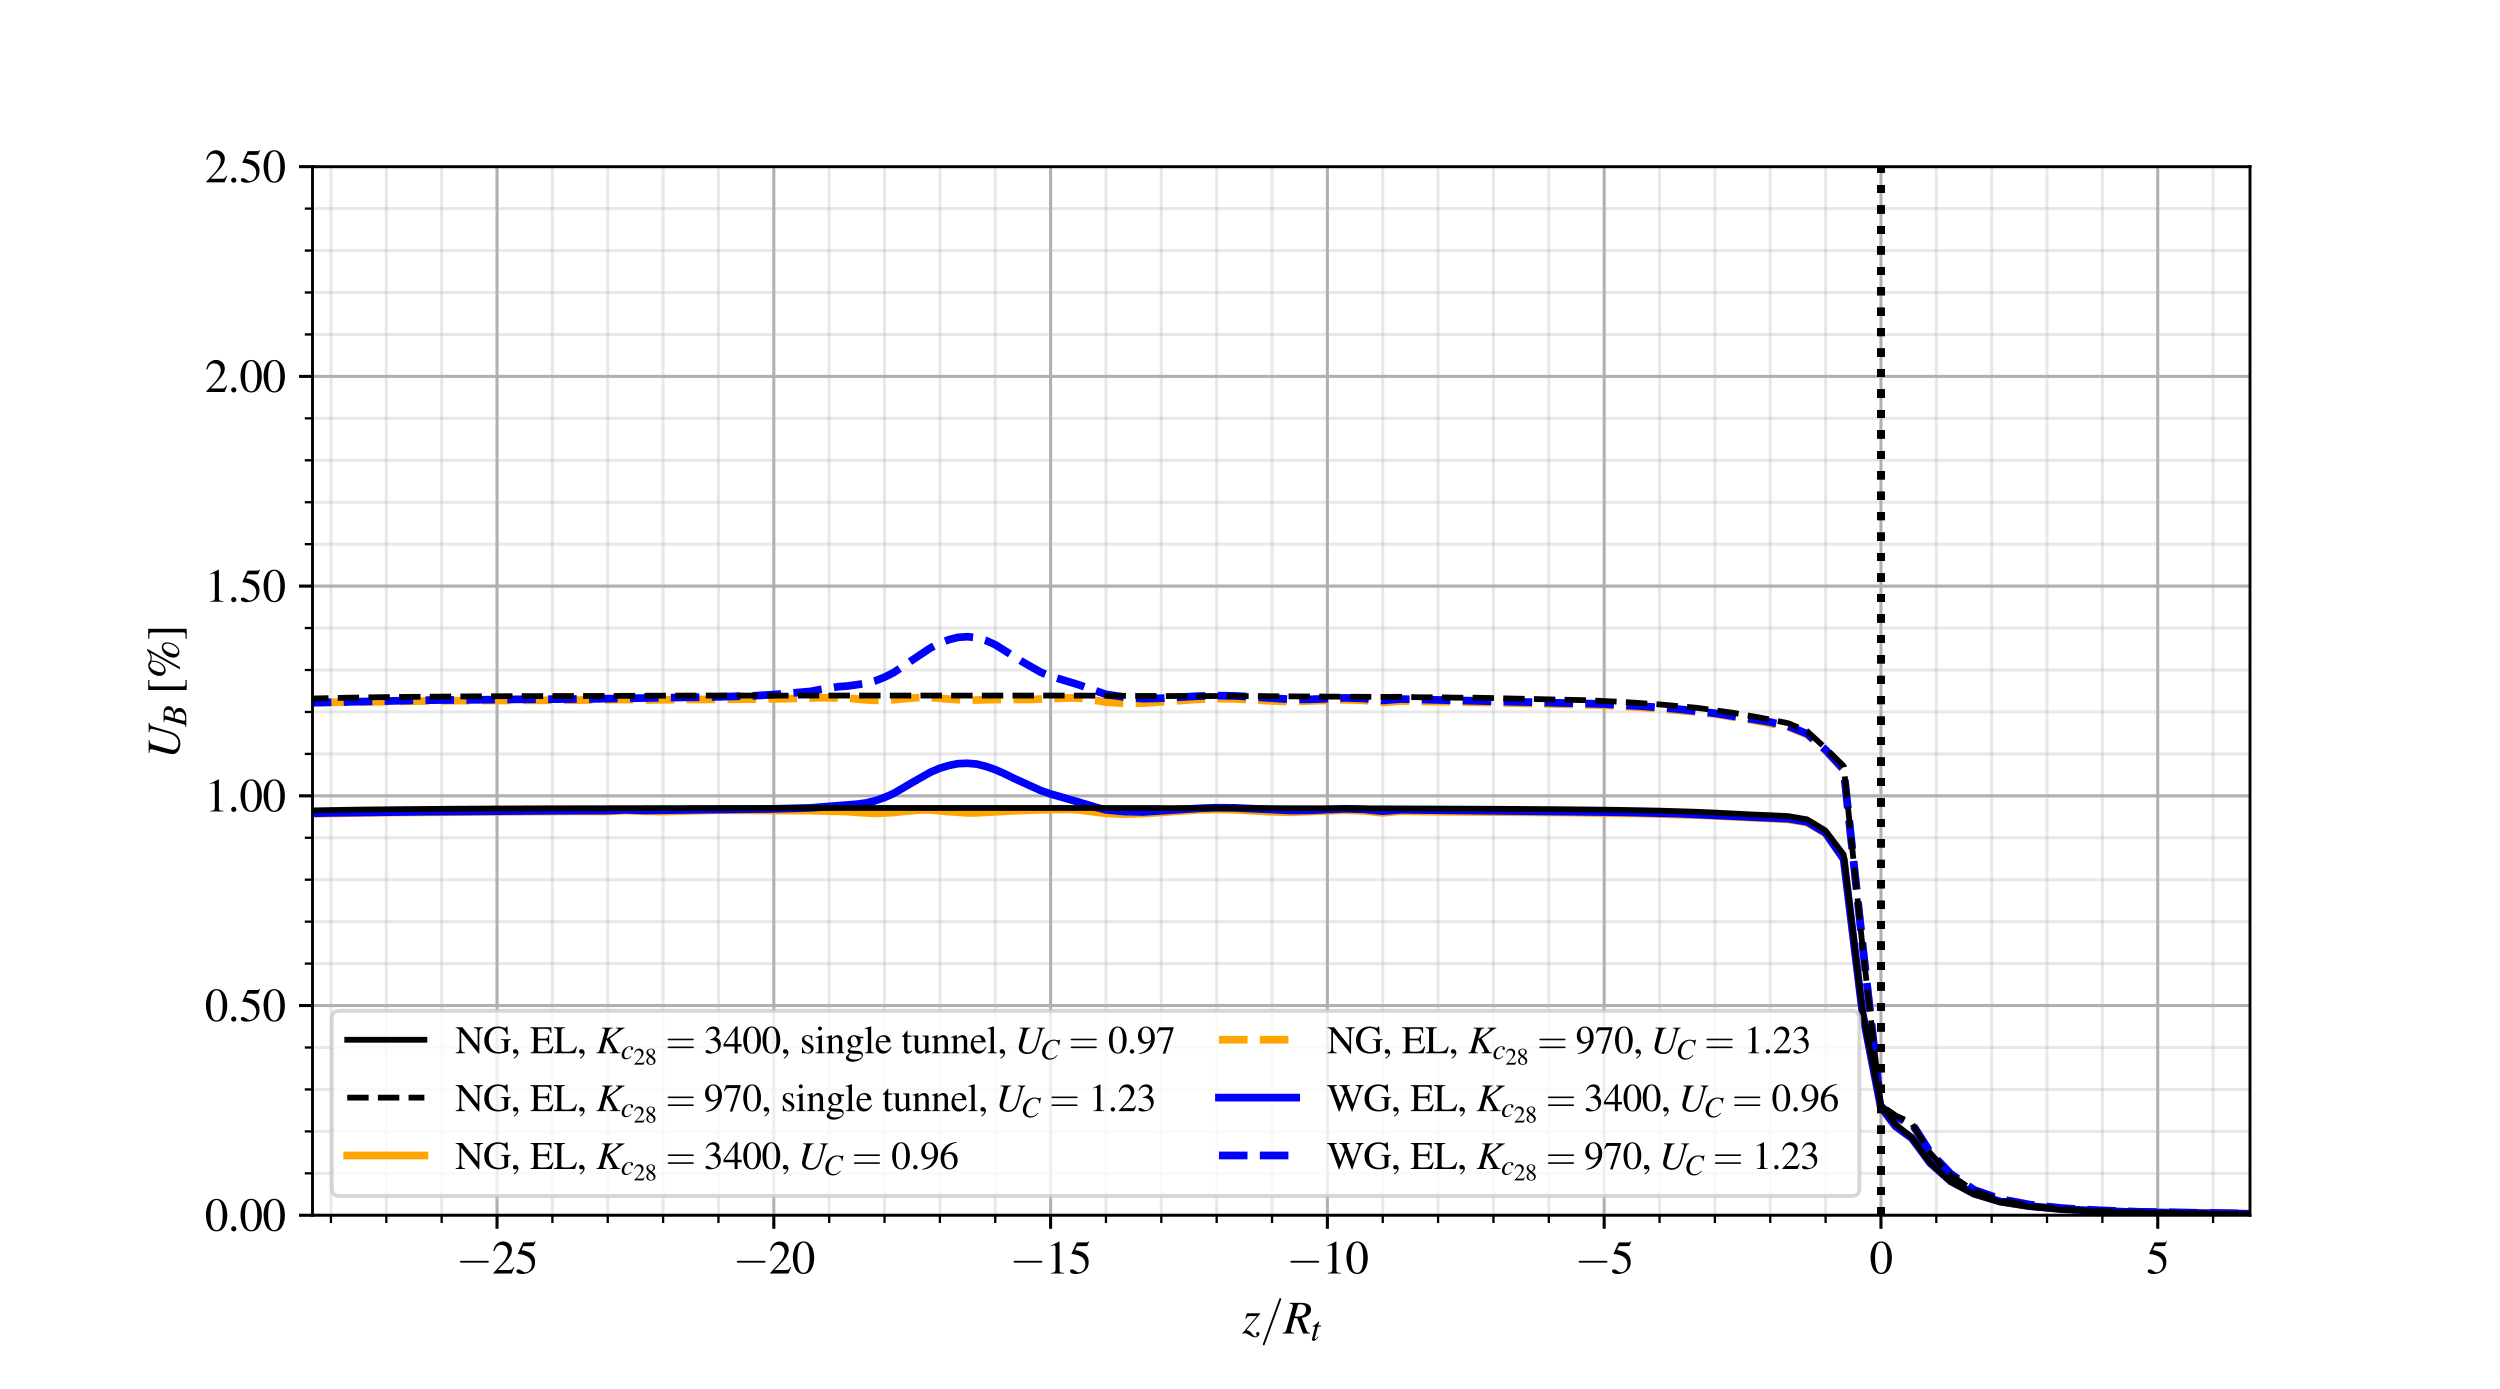 <?xml version="1.0" encoding="utf-8" standalone="no"?>
<!DOCTYPE svg PUBLIC "-//W3C//DTD SVG 1.1//EN"
  "http://www.w3.org/Graphics/SVG/1.1/DTD/svg11.dtd">
<svg xmlns:xlink="http://www.w3.org/1999/xlink" width="648pt" height="360pt" viewBox="0 0 648 360" xmlns="http://www.w3.org/2000/svg" version="1.1">
 <defs>
  <style type="text/css">*{stroke-linejoin: round; stroke-linecap: butt}</style>
 </defs>
 <g id="figure_1">
  <g id="patch_1">
   <path d="M 0 360 
L 648 360 
L 648 0 
L 0 0 
z
" style="fill: #ffffff"/>
  </g>
  <g id="axes_1">
   <g id="patch_2">
    <path d="M 81 315 
L 583.2 315 
L 583.2 43.2 
L 81 43.2 
z
" style="fill: #ffffff"/>
   </g>
   <g id="matplotlib.axis_1">
    <g id="xtick_1">
     <g id="line2d_1">
      <path d="M 128.829 315 
L 128.829 43.2 
" clip-path="url(#pf793381fe9)" style="fill: none; stroke: #b0b0b0; stroke-width: 0.8; stroke-linecap: square"/>
     </g>
     <g id="line2d_2">
      <defs>
       <path id="m03128935cd" d="M 0 0 
L 0 3.5 
" style="stroke: #000000; stroke-width: 0.8"/>
      </defs>
      <g>
       <use xlink:href="#m03128935cd" x="128.829" y="315" style="stroke: #000000; stroke-width: 0.8"/>
      </g>
     </g>
     <g id="text_1">
      <!-- $\mathdefault{-25}$ -->
      <g transform="translate(118.206 330.105)scale(0.12 -0.12)">
       <defs>
        <path id="CMSY10-0" d="M 4218 1472 
C 4326 1472 4442 1472 4442 1600 
C 4442 1728 4326 1728 4218 1728 
L 755 1728 
C 646 1728 531 1728 531 1600 
C 531 1472 646 1472 755 1472 
L 4218 1472 
z
" transform="scale(0.016)"/>
        <path id="NimbusRomNo9L-Regu-32" d="M 3040 879 
L 2957 912 
C 2720 544 2637 486 2349 486 
L 819 486 
L 1894 1621 
C 2464 2221 2714 2711 2714 3214 
C 2714 3858 2195 4352 1530 4352 
C 1178 4352 845 4211 608 3955 
C 403 3736 307 3530 198 3072 
L 333 3039 
C 589 3671 819 3878 1261 3878 
C 1798 3878 2163 3510 2163 2969 
C 2163 2466 1869 1866 1331 1292 
L 192 76 
L 192 0 
L 2688 0 
L 3040 879 
z
" transform="scale(0.016)"/>
        <path id="NimbusRomNo9L-Regu-35" d="M 1158 3718 
L 2413 3718 
C 2515 3718 2541 3731 2560 3775 
L 2803 4345 
L 2746 4390 
C 2650 4256 2586 4224 2451 4224 
L 1114 4224 
L 416 2717 
C 410 2705 410 2698 410 2686 
C 410 2654 435 2635 486 2635 
C 691 2635 947 2591 1210 2508 
C 1946 2274 2285 1882 2285 1255 
C 2285 647 1894 172 1395 172 
C 1267 172 1158 217 966 356 
C 762 502 614 565 480 565 
C 294 565 205 489 205 331 
C 205 89 506 -64 986 -64 
C 1523 -64 1984 108 2304 432 
C 2598 717 2733 1078 2733 1559 
C 2733 2015 2611 2306 2291 2622 
C 2010 2901 1645 3047 890 3180 
L 1158 3718 
z
" transform="scale(0.016)"/>
       </defs>
       <use xlink:href="#CMSY10-0" transform="scale(0.996)"/>
       <use xlink:href="#NimbusRomNo9L-Regu-32" transform="translate(77.409 0)scale(0.996)"/>
       <use xlink:href="#NimbusRomNo9L-Regu-35" transform="translate(127.222 0)scale(0.996)"/>
      </g>
     </g>
    </g>
    <g id="xtick_2">
     <g id="line2d_3">
      <path d="M 200.571 315 
L 200.571 43.2 
" clip-path="url(#pf793381fe9)" style="fill: none; stroke: #b0b0b0; stroke-width: 0.8; stroke-linecap: square"/>
     </g>
     <g id="line2d_4">
      <g>
       <use xlink:href="#m03128935cd" x="200.571" y="315" style="stroke: #000000; stroke-width: 0.8"/>
      </g>
     </g>
     <g id="text_2">
      <!-- $\mathdefault{-20}$ -->
      <g transform="translate(189.949 330.105)scale(0.12 -0.12)">
       <defs>
        <path id="NimbusRomNo9L-Regu-30" d="M 1626 4352 
C 1274 4352 1005 4243 768 4019 
C 397 3661 154 2924 154 2176 
C 154 1478 365 729 666 371 
C 902 89 1229 -64 1600 -64 
C 1926 -64 2202 44 2432 268 
C 2803 620 3046 1363 3046 2137 
C 3046 3449 2464 4352 1626 4352 
z
M 1606 4185 
C 2144 4185 2432 3462 2432 2124 
C 2432 787 2150 102 1600 102 
C 1050 102 768 787 768 2118 
C 768 3475 1056 4185 1606 4185 
z
" transform="scale(0.016)"/>
       </defs>
       <use xlink:href="#CMSY10-0" transform="scale(0.996)"/>
       <use xlink:href="#NimbusRomNo9L-Regu-32" transform="translate(77.409 0)scale(0.996)"/>
       <use xlink:href="#NimbusRomNo9L-Regu-30" transform="translate(127.222 0)scale(0.996)"/>
      </g>
     </g>
    </g>
    <g id="xtick_3">
     <g id="line2d_5">
      <path d="M 272.314 315 
L 272.314 43.2 
" clip-path="url(#pf793381fe9)" style="fill: none; stroke: #b0b0b0; stroke-width: 0.8; stroke-linecap: square"/>
     </g>
     <g id="line2d_6">
      <g>
       <use xlink:href="#m03128935cd" x="272.314" y="315" style="stroke: #000000; stroke-width: 0.8"/>
      </g>
     </g>
     <g id="text_3">
      <!-- $\mathdefault{-15}$ -->
      <g transform="translate(261.692 330.105)scale(0.12 -0.12)">
       <defs>
        <path id="NimbusRomNo9L-Regu-31" d="M 1862 4352 
L 710 3776 
L 710 3686 
C 787 3718 858 3743 883 3756 
C 998 3801 1107 3826 1171 3826 
C 1306 3826 1363 3731 1363 3525 
L 1363 599 
C 1363 386 1312 238 1210 179 
C 1114 121 1024 102 755 96 
L 755 0 
L 2522 0 
L 2522 96 
C 2016 102 1914 167 1914 477 
L 1914 4339 
L 1862 4352 
z
" transform="scale(0.016)"/>
       </defs>
       <use xlink:href="#CMSY10-0" transform="scale(0.996)"/>
       <use xlink:href="#NimbusRomNo9L-Regu-31" transform="translate(77.409 0)scale(0.996)"/>
       <use xlink:href="#NimbusRomNo9L-Regu-35" transform="translate(127.222 0)scale(0.996)"/>
      </g>
     </g>
    </g>
    <g id="xtick_4">
     <g id="line2d_7">
      <path d="M 344.057 315 
L 344.057 43.2 
" clip-path="url(#pf793381fe9)" style="fill: none; stroke: #b0b0b0; stroke-width: 0.8; stroke-linecap: square"/>
     </g>
     <g id="line2d_8">
      <g>
       <use xlink:href="#m03128935cd" x="344.057" y="315" style="stroke: #000000; stroke-width: 0.8"/>
      </g>
     </g>
     <g id="text_4">
      <!-- $\mathdefault{-10}$ -->
      <g transform="translate(333.435 330.105)scale(0.12 -0.12)">
       <use xlink:href="#CMSY10-0" transform="scale(0.996)"/>
       <use xlink:href="#NimbusRomNo9L-Regu-31" transform="translate(77.409 0)scale(0.996)"/>
       <use xlink:href="#NimbusRomNo9L-Regu-30" transform="translate(127.222 0)scale(0.996)"/>
      </g>
     </g>
    </g>
    <g id="xtick_5">
     <g id="line2d_9">
      <path d="M 415.8 315 
L 415.8 43.2 
" clip-path="url(#pf793381fe9)" style="fill: none; stroke: #b0b0b0; stroke-width: 0.8; stroke-linecap: square"/>
     </g>
     <g id="line2d_10">
      <g>
       <use xlink:href="#m03128935cd" x="415.8" y="315" style="stroke: #000000; stroke-width: 0.8"/>
      </g>
     </g>
     <g id="text_5">
      <!-- $\mathdefault{-5}$ -->
      <g transform="translate(408.167 330.105)scale(0.12 -0.12)">
       <use xlink:href="#CMSY10-0" transform="scale(0.996)"/>
       <use xlink:href="#NimbusRomNo9L-Regu-35" transform="translate(77.409 0)scale(0.996)"/>
      </g>
     </g>
    </g>
    <g id="xtick_6">
     <g id="line2d_11">
      <path d="M 487.543 315 
L 487.543 43.2 
" clip-path="url(#pf793381fe9)" style="fill: none; stroke: #b0b0b0; stroke-width: 0.8; stroke-linecap: square"/>
     </g>
     <g id="line2d_12">
      <g>
       <use xlink:href="#m03128935cd" x="487.543" y="315" style="stroke: #000000; stroke-width: 0.8"/>
      </g>
     </g>
     <g id="text_6">
      <!-- $\mathdefault{0}$ -->
      <g transform="translate(484.554 330.105)scale(0.12 -0.12)">
       <use xlink:href="#NimbusRomNo9L-Regu-30" transform="scale(0.996)"/>
      </g>
     </g>
    </g>
    <g id="xtick_7">
     <g id="line2d_13">
      <path d="M 559.286 315 
L 559.286 43.2 
" clip-path="url(#pf793381fe9)" style="fill: none; stroke: #b0b0b0; stroke-width: 0.8; stroke-linecap: square"/>
     </g>
     <g id="line2d_14">
      <g>
       <use xlink:href="#m03128935cd" x="559.286" y="315" style="stroke: #000000; stroke-width: 0.8"/>
      </g>
     </g>
     <g id="text_7">
      <!-- $\mathdefault{5}$ -->
      <g transform="translate(556.297 330.105)scale(0.12 -0.12)">
       <use xlink:href="#NimbusRomNo9L-Regu-35" transform="scale(0.996)"/>
      </g>
     </g>
    </g>
    <g id="xtick_8">
     <g id="line2d_15">
      <path d="M 85.783 315 
L 85.783 43.2 
" clip-path="url(#pf793381fe9)" style="fill: none; stroke: #b0b0b0; stroke-opacity: 0.3; stroke-width: 0.8; stroke-linecap: square"/>
     </g>
     <g id="line2d_16">
      <defs>
       <path id="m13de22ff3e" d="M 0 0 
L 0 2 
" style="stroke: #000000; stroke-width: 0.6"/>
      </defs>
      <g>
       <use xlink:href="#m13de22ff3e" x="85.783" y="315" style="stroke: #000000; stroke-width: 0.6"/>
      </g>
     </g>
    </g>
    <g id="xtick_9">
     <g id="line2d_17">
      <path d="M 100.131 315 
L 100.131 43.2 
" clip-path="url(#pf793381fe9)" style="fill: none; stroke: #b0b0b0; stroke-opacity: 0.3; stroke-width: 0.8; stroke-linecap: square"/>
     </g>
     <g id="line2d_18">
      <g>
       <use xlink:href="#m13de22ff3e" x="100.131" y="315" style="stroke: #000000; stroke-width: 0.6"/>
      </g>
     </g>
    </g>
    <g id="xtick_10">
     <g id="line2d_19">
      <path d="M 114.48 315 
L 114.48 43.2 
" clip-path="url(#pf793381fe9)" style="fill: none; stroke: #b0b0b0; stroke-opacity: 0.3; stroke-width: 0.8; stroke-linecap: square"/>
     </g>
     <g id="line2d_20">
      <g>
       <use xlink:href="#m13de22ff3e" x="114.48" y="315" style="stroke: #000000; stroke-width: 0.6"/>
      </g>
     </g>
    </g>
    <g id="xtick_11">
     <g id="line2d_21">
      <path d="M 143.177 315 
L 143.177 43.2 
" clip-path="url(#pf793381fe9)" style="fill: none; stroke: #b0b0b0; stroke-opacity: 0.3; stroke-width: 0.8; stroke-linecap: square"/>
     </g>
     <g id="line2d_22">
      <g>
       <use xlink:href="#m13de22ff3e" x="143.177" y="315" style="stroke: #000000; stroke-width: 0.6"/>
      </g>
     </g>
    </g>
    <g id="xtick_12">
     <g id="line2d_23">
      <path d="M 157.526 315 
L 157.526 43.2 
" clip-path="url(#pf793381fe9)" style="fill: none; stroke: #b0b0b0; stroke-opacity: 0.3; stroke-width: 0.8; stroke-linecap: square"/>
     </g>
     <g id="line2d_24">
      <g>
       <use xlink:href="#m13de22ff3e" x="157.526" y="315" style="stroke: #000000; stroke-width: 0.6"/>
      </g>
     </g>
    </g>
    <g id="xtick_13">
     <g id="line2d_25">
      <path d="M 171.874 315 
L 171.874 43.2 
" clip-path="url(#pf793381fe9)" style="fill: none; stroke: #b0b0b0; stroke-opacity: 0.3; stroke-width: 0.8; stroke-linecap: square"/>
     </g>
     <g id="line2d_26">
      <g>
       <use xlink:href="#m13de22ff3e" x="171.874" y="315" style="stroke: #000000; stroke-width: 0.6"/>
      </g>
     </g>
    </g>
    <g id="xtick_14">
     <g id="line2d_27">
      <path d="M 186.223 315 
L 186.223 43.2 
" clip-path="url(#pf793381fe9)" style="fill: none; stroke: #b0b0b0; stroke-opacity: 0.3; stroke-width: 0.8; stroke-linecap: square"/>
     </g>
     <g id="line2d_28">
      <g>
       <use xlink:href="#m13de22ff3e" x="186.223" y="315" style="stroke: #000000; stroke-width: 0.6"/>
      </g>
     </g>
    </g>
    <g id="xtick_15">
     <g id="line2d_29">
      <path d="M 214.92 315 
L 214.92 43.2 
" clip-path="url(#pf793381fe9)" style="fill: none; stroke: #b0b0b0; stroke-opacity: 0.3; stroke-width: 0.8; stroke-linecap: square"/>
     </g>
     <g id="line2d_30">
      <g>
       <use xlink:href="#m13de22ff3e" x="214.92" y="315" style="stroke: #000000; stroke-width: 0.6"/>
      </g>
     </g>
    </g>
    <g id="xtick_16">
     <g id="line2d_31">
      <path d="M 229.269 315 
L 229.269 43.2 
" clip-path="url(#pf793381fe9)" style="fill: none; stroke: #b0b0b0; stroke-opacity: 0.3; stroke-width: 0.8; stroke-linecap: square"/>
     </g>
     <g id="line2d_32">
      <g>
       <use xlink:href="#m13de22ff3e" x="229.269" y="315" style="stroke: #000000; stroke-width: 0.6"/>
      </g>
     </g>
    </g>
    <g id="xtick_17">
     <g id="line2d_33">
      <path d="M 243.617 315 
L 243.617 43.2 
" clip-path="url(#pf793381fe9)" style="fill: none; stroke: #b0b0b0; stroke-opacity: 0.3; stroke-width: 0.8; stroke-linecap: square"/>
     </g>
     <g id="line2d_34">
      <g>
       <use xlink:href="#m13de22ff3e" x="243.617" y="315" style="stroke: #000000; stroke-width: 0.6"/>
      </g>
     </g>
    </g>
    <g id="xtick_18">
     <g id="line2d_35">
      <path d="M 257.966 315 
L 257.966 43.2 
" clip-path="url(#pf793381fe9)" style="fill: none; stroke: #b0b0b0; stroke-opacity: 0.3; stroke-width: 0.8; stroke-linecap: square"/>
     </g>
     <g id="line2d_36">
      <g>
       <use xlink:href="#m13de22ff3e" x="257.966" y="315" style="stroke: #000000; stroke-width: 0.6"/>
      </g>
     </g>
    </g>
    <g id="xtick_19">
     <g id="line2d_37">
      <path d="M 286.663 315 
L 286.663 43.2 
" clip-path="url(#pf793381fe9)" style="fill: none; stroke: #b0b0b0; stroke-opacity: 0.3; stroke-width: 0.8; stroke-linecap: square"/>
     </g>
     <g id="line2d_38">
      <g>
       <use xlink:href="#m13de22ff3e" x="286.663" y="315" style="stroke: #000000; stroke-width: 0.6"/>
      </g>
     </g>
    </g>
    <g id="xtick_20">
     <g id="line2d_39">
      <path d="M 301.011 315 
L 301.011 43.2 
" clip-path="url(#pf793381fe9)" style="fill: none; stroke: #b0b0b0; stroke-opacity: 0.3; stroke-width: 0.8; stroke-linecap: square"/>
     </g>
     <g id="line2d_40">
      <g>
       <use xlink:href="#m13de22ff3e" x="301.011" y="315" style="stroke: #000000; stroke-width: 0.6"/>
      </g>
     </g>
    </g>
    <g id="xtick_21">
     <g id="line2d_41">
      <path d="M 315.36 315 
L 315.36 43.2 
" clip-path="url(#pf793381fe9)" style="fill: none; stroke: #b0b0b0; stroke-opacity: 0.3; stroke-width: 0.8; stroke-linecap: square"/>
     </g>
     <g id="line2d_42">
      <g>
       <use xlink:href="#m13de22ff3e" x="315.36" y="315" style="stroke: #000000; stroke-width: 0.6"/>
      </g>
     </g>
    </g>
    <g id="xtick_22">
     <g id="line2d_43">
      <path d="M 329.709 315 
L 329.709 43.2 
" clip-path="url(#pf793381fe9)" style="fill: none; stroke: #b0b0b0; stroke-opacity: 0.3; stroke-width: 0.8; stroke-linecap: square"/>
     </g>
     <g id="line2d_44">
      <g>
       <use xlink:href="#m13de22ff3e" x="329.709" y="315" style="stroke: #000000; stroke-width: 0.6"/>
      </g>
     </g>
    </g>
    <g id="xtick_23">
     <g id="line2d_45">
      <path d="M 358.406 315 
L 358.406 43.2 
" clip-path="url(#pf793381fe9)" style="fill: none; stroke: #b0b0b0; stroke-opacity: 0.3; stroke-width: 0.8; stroke-linecap: square"/>
     </g>
     <g id="line2d_46">
      <g>
       <use xlink:href="#m13de22ff3e" x="358.406" y="315" style="stroke: #000000; stroke-width: 0.6"/>
      </g>
     </g>
    </g>
    <g id="xtick_24">
     <g id="line2d_47">
      <path d="M 372.754 315 
L 372.754 43.2 
" clip-path="url(#pf793381fe9)" style="fill: none; stroke: #b0b0b0; stroke-opacity: 0.3; stroke-width: 0.8; stroke-linecap: square"/>
     </g>
     <g id="line2d_48">
      <g>
       <use xlink:href="#m13de22ff3e" x="372.754" y="315" style="stroke: #000000; stroke-width: 0.6"/>
      </g>
     </g>
    </g>
    <g id="xtick_25">
     <g id="line2d_49">
      <path d="M 387.103 315 
L 387.103 43.2 
" clip-path="url(#pf793381fe9)" style="fill: none; stroke: #b0b0b0; stroke-opacity: 0.3; stroke-width: 0.8; stroke-linecap: square"/>
     </g>
     <g id="line2d_50">
      <g>
       <use xlink:href="#m13de22ff3e" x="387.103" y="315" style="stroke: #000000; stroke-width: 0.6"/>
      </g>
     </g>
    </g>
    <g id="xtick_26">
     <g id="line2d_51">
      <path d="M 401.451 315 
L 401.451 43.2 
" clip-path="url(#pf793381fe9)" style="fill: none; stroke: #b0b0b0; stroke-opacity: 0.3; stroke-width: 0.8; stroke-linecap: square"/>
     </g>
     <g id="line2d_52">
      <g>
       <use xlink:href="#m13de22ff3e" x="401.451" y="315" style="stroke: #000000; stroke-width: 0.6"/>
      </g>
     </g>
    </g>
    <g id="xtick_27">
     <g id="line2d_53">
      <path d="M 430.149 315 
L 430.149 43.2 
" clip-path="url(#pf793381fe9)" style="fill: none; stroke: #b0b0b0; stroke-opacity: 0.3; stroke-width: 0.8; stroke-linecap: square"/>
     </g>
     <g id="line2d_54">
      <g>
       <use xlink:href="#m13de22ff3e" x="430.149" y="315" style="stroke: #000000; stroke-width: 0.6"/>
      </g>
     </g>
    </g>
    <g id="xtick_28">
     <g id="line2d_55">
      <path d="M 444.497 315 
L 444.497 43.2 
" clip-path="url(#pf793381fe9)" style="fill: none; stroke: #b0b0b0; stroke-opacity: 0.3; stroke-width: 0.8; stroke-linecap: square"/>
     </g>
     <g id="line2d_56">
      <g>
       <use xlink:href="#m13de22ff3e" x="444.497" y="315" style="stroke: #000000; stroke-width: 0.6"/>
      </g>
     </g>
    </g>
    <g id="xtick_29">
     <g id="line2d_57">
      <path d="M 458.846 315 
L 458.846 43.2 
" clip-path="url(#pf793381fe9)" style="fill: none; stroke: #b0b0b0; stroke-opacity: 0.3; stroke-width: 0.8; stroke-linecap: square"/>
     </g>
     <g id="line2d_58">
      <g>
       <use xlink:href="#m13de22ff3e" x="458.846" y="315" style="stroke: #000000; stroke-width: 0.6"/>
      </g>
     </g>
    </g>
    <g id="xtick_30">
     <g id="line2d_59">
      <path d="M 473.194 315 
L 473.194 43.2 
" clip-path="url(#pf793381fe9)" style="fill: none; stroke: #b0b0b0; stroke-opacity: 0.3; stroke-width: 0.8; stroke-linecap: square"/>
     </g>
     <g id="line2d_60">
      <g>
       <use xlink:href="#m13de22ff3e" x="473.194" y="315" style="stroke: #000000; stroke-width: 0.6"/>
      </g>
     </g>
    </g>
    <g id="xtick_31">
     <g id="line2d_61">
      <path d="M 501.891 315 
L 501.891 43.2 
" clip-path="url(#pf793381fe9)" style="fill: none; stroke: #b0b0b0; stroke-opacity: 0.3; stroke-width: 0.8; stroke-linecap: square"/>
     </g>
     <g id="line2d_62">
      <g>
       <use xlink:href="#m13de22ff3e" x="501.891" y="315" style="stroke: #000000; stroke-width: 0.6"/>
      </g>
     </g>
    </g>
    <g id="xtick_32">
     <g id="line2d_63">
      <path d="M 516.24 315 
L 516.24 43.2 
" clip-path="url(#pf793381fe9)" style="fill: none; stroke: #b0b0b0; stroke-opacity: 0.3; stroke-width: 0.8; stroke-linecap: square"/>
     </g>
     <g id="line2d_64">
      <g>
       <use xlink:href="#m13de22ff3e" x="516.24" y="315" style="stroke: #000000; stroke-width: 0.6"/>
      </g>
     </g>
    </g>
    <g id="xtick_33">
     <g id="line2d_65">
      <path d="M 530.589 315 
L 530.589 43.2 
" clip-path="url(#pf793381fe9)" style="fill: none; stroke: #b0b0b0; stroke-opacity: 0.3; stroke-width: 0.8; stroke-linecap: square"/>
     </g>
     <g id="line2d_66">
      <g>
       <use xlink:href="#m13de22ff3e" x="530.589" y="315" style="stroke: #000000; stroke-width: 0.6"/>
      </g>
     </g>
    </g>
    <g id="xtick_34">
     <g id="line2d_67">
      <path d="M 544.937 315 
L 544.937 43.2 
" clip-path="url(#pf793381fe9)" style="fill: none; stroke: #b0b0b0; stroke-opacity: 0.3; stroke-width: 0.8; stroke-linecap: square"/>
     </g>
     <g id="line2d_68">
      <g>
       <use xlink:href="#m13de22ff3e" x="544.937" y="315" style="stroke: #000000; stroke-width: 0.6"/>
      </g>
     </g>
    </g>
    <g id="xtick_35">
     <g id="line2d_69">
      <path d="M 573.634 315 
L 573.634 43.2 
" clip-path="url(#pf793381fe9)" style="fill: none; stroke: #b0b0b0; stroke-opacity: 0.3; stroke-width: 0.8; stroke-linecap: square"/>
     </g>
     <g id="line2d_70">
      <g>
       <use xlink:href="#m13de22ff3e" x="573.634" y="315" style="stroke: #000000; stroke-width: 0.6"/>
      </g>
     </g>
    </g>
    <g id="text_8">
     <!-- $z/R_t$ -->
     <g transform="translate(321.999 345.66)scale(0.12 -0.12)">
      <defs>
       <path id="NimbusRomNo9L-ReguItal-7a" d="M 518 1991 
C 653 2310 736 2368 1037 2368 
L 1971 2368 
L -13 -7 
L 45 -64 
C 147 19 230 51 339 51 
C 493 51 704 -32 1005 -225 
C 1325 -429 1542 -512 1722 -512 
C 2042 -512 2323 -278 2323 -13 
C 2323 121 2234 217 2099 217 
C 1971 198 1882 115 1882 0 
C 1882 -57 1901 -120 1939 -189 
C 1958 -227 1971 -265 1971 -284 
C 1971 -340 1901 -378 1798 -378 
C 1638 -378 1562 -328 1350 -63 
C 1069 301 947 385 576 469 
L 2432 2681 
L 2432 2752 
L 614 2752 
L 416 2013 
L 518 1991 
z
" transform="scale(0.016)"/>
       <path id="CMMI10-3d" d="M 2810 4557 
C 2842 4640 2842 4665 2842 4672 
C 2842 4742 2784 4800 2714 4800 
C 2669 4800 2624 4780 2605 4742 
L 384 -1357 
C 352 -1440 352 -1466 352 -1472 
C 352 -1543 410 -1600 480 -1600 
C 563 -1600 582 -1556 621 -1447 
L 2810 4557 
z
" transform="scale(0.016)"/>
       <path id="NimbusRomNo9L-ReguItal-52" d="M 3629 102 
C 3347 121 3219 229 3098 561 
L 2502 2121 
C 2995 2229 3206 2318 3437 2522 
C 3648 2707 3763 2955 3763 3242 
C 3763 3834 3290 4160 2432 4160 
L 845 4160 
L 845 4057 
C 1114 4019 1146 4012 1210 3967 
C 1261 3936 1299 3859 1299 3789 
C 1299 3713 1267 3560 1222 3388 
L 435 573 
C 320 198 275 159 -83 102 
L -83 0 
L 1478 0 
L 1478 102 
C 1088 153 1043 185 1043 395 
C 1043 459 1062 541 1120 764 
L 1478 2095 
L 1894 2063 
L 2682 0 
L 3629 0 
L 3629 102 
z
M 1971 3789 
C 2010 3923 2093 3967 2298 3967 
C 2829 3967 3091 3726 3091 3254 
C 3091 2624 2682 2299 1882 2299 
C 1779 2299 1709 2305 1555 2331 
L 1971 3789 
z
" transform="scale(0.016)"/>
       <path id="NimbusRomNo9L-ReguItal-74" d="M 1894 2752 
L 1382 2752 
L 1562 3411 
C 1568 3424 1568 3436 1568 3443 
C 1568 3488 1549 3507 1517 3507 
C 1478 3507 1459 3500 1421 3449 
C 1171 3123 774 2803 570 2745 
C 410 2694 365 2655 365 2585 
C 365 2579 365 2566 371 2547 
L 845 2547 
L 384 782 
C 371 724 365 705 346 647 
C 288 454 237 230 237 179 
C 237 38 371 -64 544 -64 
C 838 -64 1050 115 1453 711 
L 1370 756 
C 1056 352 954 249 851 249 
C 794 249 755 300 755 377 
C 755 384 755 390 762 410 
L 1325 2547 
L 1862 2547 
L 1894 2752 
z
" transform="scale(0.016)"/>
      </defs>
      <use xlink:href="#NimbusRomNo9L-ReguItal-7a" transform="scale(0.996)"/>
      <use xlink:href="#CMMI10-3d" transform="translate(38.754 0)scale(0.996)"/>
      <use xlink:href="#NimbusRomNo9L-ReguItal-52" transform="translate(88.567 0)scale(0.996)"/>
      <use xlink:href="#NimbusRomNo9L-ReguItal-74" transform="translate(147.595 -14.944)scale(0.737)"/>
     </g>
    </g>
   </g>
   <g id="matplotlib.axis_2">
    <g id="ytick_1">
     <g id="line2d_71">
      <path d="M 81 315 
L 583.2 315 
" clip-path="url(#pf793381fe9)" style="fill: none; stroke: #b0b0b0; stroke-width: 0.8; stroke-linecap: square"/>
     </g>
     <g id="line2d_72">
      <defs>
       <path id="m5fedcce6ec" d="M 0 0 
L -3.5 0 
" style="stroke: #000000; stroke-width: 0.8"/>
      </defs>
      <g>
       <use xlink:href="#m5fedcce6ec" x="81" y="315" style="stroke: #000000; stroke-width: 0.8"/>
      </g>
     </g>
     <g id="text_9">
      <!-- 0.00 -->
      <g transform="translate(53.078 319.053)scale(0.12 -0.12)">
       <defs>
        <path id="NimbusRomNo9L-Regu-2e" d="M 800 646 
C 608 646 448 480 448 281 
C 448 96 608 -64 794 -64 
C 992 -64 1158 96 1158 281 
C 1158 480 992 646 800 646 
z
" transform="scale(0.016)"/>
       </defs>
       <use xlink:href="#NimbusRomNo9L-Regu-30" transform="scale(0.996)"/>
       <use xlink:href="#NimbusRomNo9L-Regu-2e" transform="translate(49.813 0)scale(0.996)"/>
       <use xlink:href="#NimbusRomNo9L-Regu-30" transform="translate(74.72 0)scale(0.996)"/>
       <use xlink:href="#NimbusRomNo9L-Regu-30" transform="translate(124.533 0)scale(0.996)"/>
      </g>
     </g>
    </g>
    <g id="ytick_2">
     <g id="line2d_73">
      <path d="M 81 260.64 
L 583.2 260.64 
" clip-path="url(#pf793381fe9)" style="fill: none; stroke: #b0b0b0; stroke-width: 0.8; stroke-linecap: square"/>
     </g>
     <g id="line2d_74">
      <g>
       <use xlink:href="#m5fedcce6ec" x="81" y="260.64" style="stroke: #000000; stroke-width: 0.8"/>
      </g>
     </g>
     <g id="text_10">
      <!-- 0.50 -->
      <g transform="translate(53.078 264.693)scale(0.12 -0.12)">
       <use xlink:href="#NimbusRomNo9L-Regu-30" transform="scale(0.996)"/>
       <use xlink:href="#NimbusRomNo9L-Regu-2e" transform="translate(49.813 0)scale(0.996)"/>
       <use xlink:href="#NimbusRomNo9L-Regu-35" transform="translate(74.72 0)scale(0.996)"/>
       <use xlink:href="#NimbusRomNo9L-Regu-30" transform="translate(124.533 0)scale(0.996)"/>
      </g>
     </g>
    </g>
    <g id="ytick_3">
     <g id="line2d_75">
      <path d="M 81 206.28 
L 583.2 206.28 
" clip-path="url(#pf793381fe9)" style="fill: none; stroke: #b0b0b0; stroke-width: 0.8; stroke-linecap: square"/>
     </g>
     <g id="line2d_76">
      <g>
       <use xlink:href="#m5fedcce6ec" x="81" y="206.28" style="stroke: #000000; stroke-width: 0.8"/>
      </g>
     </g>
     <g id="text_11">
      <!-- 1.00 -->
      <g transform="translate(53.078 210.333)scale(0.12 -0.12)">
       <use xlink:href="#NimbusRomNo9L-Regu-31" transform="scale(0.996)"/>
       <use xlink:href="#NimbusRomNo9L-Regu-2e" transform="translate(49.813 0)scale(0.996)"/>
       <use xlink:href="#NimbusRomNo9L-Regu-30" transform="translate(74.72 0)scale(0.996)"/>
       <use xlink:href="#NimbusRomNo9L-Regu-30" transform="translate(124.533 0)scale(0.996)"/>
      </g>
     </g>
    </g>
    <g id="ytick_4">
     <g id="line2d_77">
      <path d="M 81 151.92 
L 583.2 151.92 
" clip-path="url(#pf793381fe9)" style="fill: none; stroke: #b0b0b0; stroke-width: 0.8; stroke-linecap: square"/>
     </g>
     <g id="line2d_78">
      <g>
       <use xlink:href="#m5fedcce6ec" x="81" y="151.92" style="stroke: #000000; stroke-width: 0.8"/>
      </g>
     </g>
     <g id="text_12">
      <!-- 1.50 -->
      <g transform="translate(53.078 155.973)scale(0.12 -0.12)">
       <use xlink:href="#NimbusRomNo9L-Regu-31" transform="scale(0.996)"/>
       <use xlink:href="#NimbusRomNo9L-Regu-2e" transform="translate(49.813 0)scale(0.996)"/>
       <use xlink:href="#NimbusRomNo9L-Regu-35" transform="translate(74.72 0)scale(0.996)"/>
       <use xlink:href="#NimbusRomNo9L-Regu-30" transform="translate(124.533 0)scale(0.996)"/>
      </g>
     </g>
    </g>
    <g id="ytick_5">
     <g id="line2d_79">
      <path d="M 81 97.56 
L 583.2 97.56 
" clip-path="url(#pf793381fe9)" style="fill: none; stroke: #b0b0b0; stroke-width: 0.8; stroke-linecap: square"/>
     </g>
     <g id="line2d_80">
      <g>
       <use xlink:href="#m5fedcce6ec" x="81" y="97.56" style="stroke: #000000; stroke-width: 0.8"/>
      </g>
     </g>
     <g id="text_13">
      <!-- 2.00 -->
      <g transform="translate(53.078 101.613)scale(0.12 -0.12)">
       <use xlink:href="#NimbusRomNo9L-Regu-32" transform="scale(0.996)"/>
       <use xlink:href="#NimbusRomNo9L-Regu-2e" transform="translate(49.813 0)scale(0.996)"/>
       <use xlink:href="#NimbusRomNo9L-Regu-30" transform="translate(74.72 0)scale(0.996)"/>
       <use xlink:href="#NimbusRomNo9L-Regu-30" transform="translate(124.533 0)scale(0.996)"/>
      </g>
     </g>
    </g>
    <g id="ytick_6">
     <g id="line2d_81">
      <path d="M 81 43.2 
L 583.2 43.2 
" clip-path="url(#pf793381fe9)" style="fill: none; stroke: #b0b0b0; stroke-width: 0.8; stroke-linecap: square"/>
     </g>
     <g id="line2d_82">
      <g>
       <use xlink:href="#m5fedcce6ec" x="81" y="43.2" style="stroke: #000000; stroke-width: 0.8"/>
      </g>
     </g>
     <g id="text_14">
      <!-- 2.50 -->
      <g transform="translate(53.078 47.253)scale(0.12 -0.12)">
       <use xlink:href="#NimbusRomNo9L-Regu-32" transform="scale(0.996)"/>
       <use xlink:href="#NimbusRomNo9L-Regu-2e" transform="translate(49.813 0)scale(0.996)"/>
       <use xlink:href="#NimbusRomNo9L-Regu-35" transform="translate(74.72 0)scale(0.996)"/>
       <use xlink:href="#NimbusRomNo9L-Regu-30" transform="translate(124.533 0)scale(0.996)"/>
      </g>
     </g>
    </g>
    <g id="ytick_7">
     <g id="line2d_83">
      <path d="M 81 304.128 
L 583.2 304.128 
" clip-path="url(#pf793381fe9)" style="fill: none; stroke: #b0b0b0; stroke-opacity: 0.3; stroke-width: 0.8; stroke-linecap: square"/>
     </g>
     <g id="line2d_84">
      <defs>
       <path id="m05962354d3" d="M 0 0 
L -2 0 
" style="stroke: #000000; stroke-width: 0.6"/>
      </defs>
      <g>
       <use xlink:href="#m05962354d3" x="81" y="304.128" style="stroke: #000000; stroke-width: 0.6"/>
      </g>
     </g>
    </g>
    <g id="ytick_8">
     <g id="line2d_85">
      <path d="M 81 293.256 
L 583.2 293.256 
" clip-path="url(#pf793381fe9)" style="fill: none; stroke: #b0b0b0; stroke-opacity: 0.3; stroke-width: 0.8; stroke-linecap: square"/>
     </g>
     <g id="line2d_86">
      <g>
       <use xlink:href="#m05962354d3" x="81" y="293.256" style="stroke: #000000; stroke-width: 0.6"/>
      </g>
     </g>
    </g>
    <g id="ytick_9">
     <g id="line2d_87">
      <path d="M 81 282.384 
L 583.2 282.384 
" clip-path="url(#pf793381fe9)" style="fill: none; stroke: #b0b0b0; stroke-opacity: 0.3; stroke-width: 0.8; stroke-linecap: square"/>
     </g>
     <g id="line2d_88">
      <g>
       <use xlink:href="#m05962354d3" x="81" y="282.384" style="stroke: #000000; stroke-width: 0.6"/>
      </g>
     </g>
    </g>
    <g id="ytick_10">
     <g id="line2d_89">
      <path d="M 81 271.512 
L 583.2 271.512 
" clip-path="url(#pf793381fe9)" style="fill: none; stroke: #b0b0b0; stroke-opacity: 0.3; stroke-width: 0.8; stroke-linecap: square"/>
     </g>
     <g id="line2d_90">
      <g>
       <use xlink:href="#m05962354d3" x="81" y="271.512" style="stroke: #000000; stroke-width: 0.6"/>
      </g>
     </g>
    </g>
    <g id="ytick_11">
     <g id="line2d_91">
      <path d="M 81 249.768 
L 583.2 249.768 
" clip-path="url(#pf793381fe9)" style="fill: none; stroke: #b0b0b0; stroke-opacity: 0.3; stroke-width: 0.8; stroke-linecap: square"/>
     </g>
     <g id="line2d_92">
      <g>
       <use xlink:href="#m05962354d3" x="81" y="249.768" style="stroke: #000000; stroke-width: 0.6"/>
      </g>
     </g>
    </g>
    <g id="ytick_12">
     <g id="line2d_93">
      <path d="M 81 238.896 
L 583.2 238.896 
" clip-path="url(#pf793381fe9)" style="fill: none; stroke: #b0b0b0; stroke-opacity: 0.3; stroke-width: 0.8; stroke-linecap: square"/>
     </g>
     <g id="line2d_94">
      <g>
       <use xlink:href="#m05962354d3" x="81" y="238.896" style="stroke: #000000; stroke-width: 0.6"/>
      </g>
     </g>
    </g>
    <g id="ytick_13">
     <g id="line2d_95">
      <path d="M 81 228.024 
L 583.2 228.024 
" clip-path="url(#pf793381fe9)" style="fill: none; stroke: #b0b0b0; stroke-opacity: 0.3; stroke-width: 0.8; stroke-linecap: square"/>
     </g>
     <g id="line2d_96">
      <g>
       <use xlink:href="#m05962354d3" x="81" y="228.024" style="stroke: #000000; stroke-width: 0.6"/>
      </g>
     </g>
    </g>
    <g id="ytick_14">
     <g id="line2d_97">
      <path d="M 81 217.152 
L 583.2 217.152 
" clip-path="url(#pf793381fe9)" style="fill: none; stroke: #b0b0b0; stroke-opacity: 0.3; stroke-width: 0.8; stroke-linecap: square"/>
     </g>
     <g id="line2d_98">
      <g>
       <use xlink:href="#m05962354d3" x="81" y="217.152" style="stroke: #000000; stroke-width: 0.6"/>
      </g>
     </g>
    </g>
    <g id="ytick_15">
     <g id="line2d_99">
      <path d="M 81 195.408 
L 583.2 195.408 
" clip-path="url(#pf793381fe9)" style="fill: none; stroke: #b0b0b0; stroke-opacity: 0.3; stroke-width: 0.8; stroke-linecap: square"/>
     </g>
     <g id="line2d_100">
      <g>
       <use xlink:href="#m05962354d3" x="81" y="195.408" style="stroke: #000000; stroke-width: 0.6"/>
      </g>
     </g>
    </g>
    <g id="ytick_16">
     <g id="line2d_101">
      <path d="M 81 184.536 
L 583.2 184.536 
" clip-path="url(#pf793381fe9)" style="fill: none; stroke: #b0b0b0; stroke-opacity: 0.3; stroke-width: 0.8; stroke-linecap: square"/>
     </g>
     <g id="line2d_102">
      <g>
       <use xlink:href="#m05962354d3" x="81" y="184.536" style="stroke: #000000; stroke-width: 0.6"/>
      </g>
     </g>
    </g>
    <g id="ytick_17">
     <g id="line2d_103">
      <path d="M 81 173.664 
L 583.2 173.664 
" clip-path="url(#pf793381fe9)" style="fill: none; stroke: #b0b0b0; stroke-opacity: 0.3; stroke-width: 0.8; stroke-linecap: square"/>
     </g>
     <g id="line2d_104">
      <g>
       <use xlink:href="#m05962354d3" x="81" y="173.664" style="stroke: #000000; stroke-width: 0.6"/>
      </g>
     </g>
    </g>
    <g id="ytick_18">
     <g id="line2d_105">
      <path d="M 81 162.792 
L 583.2 162.792 
" clip-path="url(#pf793381fe9)" style="fill: none; stroke: #b0b0b0; stroke-opacity: 0.3; stroke-width: 0.8; stroke-linecap: square"/>
     </g>
     <g id="line2d_106">
      <g>
       <use xlink:href="#m05962354d3" x="81" y="162.792" style="stroke: #000000; stroke-width: 0.6"/>
      </g>
     </g>
    </g>
    <g id="ytick_19">
     <g id="line2d_107">
      <path d="M 81 141.048 
L 583.2 141.048 
" clip-path="url(#pf793381fe9)" style="fill: none; stroke: #b0b0b0; stroke-opacity: 0.3; stroke-width: 0.8; stroke-linecap: square"/>
     </g>
     <g id="line2d_108">
      <g>
       <use xlink:href="#m05962354d3" x="81" y="141.048" style="stroke: #000000; stroke-width: 0.6"/>
      </g>
     </g>
    </g>
    <g id="ytick_20">
     <g id="line2d_109">
      <path d="M 81 130.176 
L 583.2 130.176 
" clip-path="url(#pf793381fe9)" style="fill: none; stroke: #b0b0b0; stroke-opacity: 0.3; stroke-width: 0.8; stroke-linecap: square"/>
     </g>
     <g id="line2d_110">
      <g>
       <use xlink:href="#m05962354d3" x="81" y="130.176" style="stroke: #000000; stroke-width: 0.6"/>
      </g>
     </g>
    </g>
    <g id="ytick_21">
     <g id="line2d_111">
      <path d="M 81 119.304 
L 583.2 119.304 
" clip-path="url(#pf793381fe9)" style="fill: none; stroke: #b0b0b0; stroke-opacity: 0.3; stroke-width: 0.8; stroke-linecap: square"/>
     </g>
     <g id="line2d_112">
      <g>
       <use xlink:href="#m05962354d3" x="81" y="119.304" style="stroke: #000000; stroke-width: 0.6"/>
      </g>
     </g>
    </g>
    <g id="ytick_22">
     <g id="line2d_113">
      <path d="M 81 108.432 
L 583.2 108.432 
" clip-path="url(#pf793381fe9)" style="fill: none; stroke: #b0b0b0; stroke-opacity: 0.3; stroke-width: 0.8; stroke-linecap: square"/>
     </g>
     <g id="line2d_114">
      <g>
       <use xlink:href="#m05962354d3" x="81" y="108.432" style="stroke: #000000; stroke-width: 0.6"/>
      </g>
     </g>
    </g>
    <g id="ytick_23">
     <g id="line2d_115">
      <path d="M 81 86.688 
L 583.2 86.688 
" clip-path="url(#pf793381fe9)" style="fill: none; stroke: #b0b0b0; stroke-opacity: 0.3; stroke-width: 0.8; stroke-linecap: square"/>
     </g>
     <g id="line2d_116">
      <g>
       <use xlink:href="#m05962354d3" x="81" y="86.688" style="stroke: #000000; stroke-width: 0.6"/>
      </g>
     </g>
    </g>
    <g id="ytick_24">
     <g id="line2d_117">
      <path d="M 81 75.816 
L 583.2 75.816 
" clip-path="url(#pf793381fe9)" style="fill: none; stroke: #b0b0b0; stroke-opacity: 0.3; stroke-width: 0.8; stroke-linecap: square"/>
     </g>
     <g id="line2d_118">
      <g>
       <use xlink:href="#m05962354d3" x="81" y="75.816" style="stroke: #000000; stroke-width: 0.6"/>
      </g>
     </g>
    </g>
    <g id="ytick_25">
     <g id="line2d_119">
      <path d="M 81 64.944 
L 583.2 64.944 
" clip-path="url(#pf793381fe9)" style="fill: none; stroke: #b0b0b0; stroke-opacity: 0.3; stroke-width: 0.8; stroke-linecap: square"/>
     </g>
     <g id="line2d_120">
      <g>
       <use xlink:href="#m05962354d3" x="81" y="64.944" style="stroke: #000000; stroke-width: 0.6"/>
      </g>
     </g>
    </g>
    <g id="ytick_26">
     <g id="line2d_121">
      <path d="M 81 54.072 
L 583.2 54.072 
" clip-path="url(#pf793381fe9)" style="fill: none; stroke: #b0b0b0; stroke-opacity: 0.3; stroke-width: 0.8; stroke-linecap: square"/>
     </g>
     <g id="line2d_122">
      <g>
       <use xlink:href="#m05962354d3" x="81" y="54.072" style="stroke: #000000; stroke-width: 0.6"/>
      </g>
     </g>
    </g>
    <g id="text_15">
     <!-- $U_B$ [\%] -->
     <g transform="translate(46.49 196.709)rotate(-90)scale(0.12 -0.12)">
      <defs>
       <path id="NimbusRomNo9L-ReguItal-55" d="M 4896 4160 
L 3622 4160 
L 3622 4057 
C 3827 4038 3891 4025 3968 3974 
C 4032 3936 4077 3846 4077 3763 
C 4077 3661 3910 3009 3603 1929 
C 3578 1846 3552 1738 3520 1616 
C 3405 1201 3309 945 3168 728 
C 2918 332 2573 134 2125 134 
C 1594 134 1229 441 1229 888 
C 1229 1105 1427 1878 1856 3354 
C 1869 3399 1882 3444 1888 3476 
C 2022 3923 2125 4012 2560 4057 
L 2560 4160 
L 813 4160 
L 813 4057 
C 1242 4019 1312 3980 1312 3795 
C 1312 3719 1293 3616 1267 3508 
L 928 2281 
C 736 1591 653 1182 653 926 
C 653 313 1242 -128 2048 -128 
C 2886 -128 3418 326 3699 1284 
L 4230 3105 
C 4474 3936 4499 3968 4896 4057 
L 4896 4160 
z
" transform="scale(0.016)"/>
       <path id="NimbusRomNo9L-ReguItal-42" d="M -51 0 
L 1754 0 
C 2758 0 3450 523 3450 1274 
C 3450 1510 3373 1732 3232 1872 
C 3104 2019 2976 2095 2643 2235 
C 3098 2344 3283 2420 3488 2598 
C 3667 2751 3763 2968 3763 3222 
C 3763 3827 3309 4160 2483 4160 
L 832 4160 
L 832 4057 
C 1229 4025 1325 3974 1325 3795 
C 1325 3700 1299 3541 1254 3388 
L 467 574 
C 352 204 307 166 -51 102 
L -51 0 
z
M 1523 2108 
C 1939 2108 2208 2083 2336 2032 
C 2598 1923 2758 1643 2758 1299 
C 2758 612 2285 192 1504 192 
C 1235 192 1094 287 1094 459 
C 1094 535 1171 841 1318 1350 
C 1402 1637 1440 1783 1523 2108 
z
M 2003 3789 
C 2042 3929 2118 3967 2368 3967 
C 2880 3967 3117 3751 3117 3280 
C 3117 2917 2963 2637 2688 2484 
C 2470 2356 2163 2312 1587 2312 
L 2003 3789 
z
" transform="scale(0.016)"/>
       <path id="NimbusRomNo9L-Regu-5b" d="M 1914 -832 
L 1363 -832 
C 1152 -832 1050 -724 1050 -501 
L 1050 3783 
C 1050 3981 1133 4063 1338 4063 
L 1914 4063 
L 1914 4224 
L 563 4224 
L 563 -993 
L 1914 -993 
L 1914 -832 
z
" transform="scale(0.016)"/>
       <path id="NimbusRomNo9L-Regu-25" d="M 4282 2380 
C 3558 2380 2874 1630 2874 827 
C 2874 326 3181 0 3642 0 
C 3930 0 4166 102 4390 326 
C 4730 673 4941 1193 4941 1694 
C 4941 2131 4698 2380 4282 2380 
z
M 4326 2176 
C 4570 2176 4774 1944 4774 1662 
C 4774 1296 4614 859 4371 558 
C 4166 301 3981 192 3750 192 
C 3520 192 3360 358 3360 602 
C 3360 943 3539 1469 3776 1803 
C 3949 2060 4128 2176 4326 2176 
z
M 4058 4352 
L 3808 4352 
C 3462 4017 3206 3904 2810 3904 
C 2554 3904 2406 3950 2253 4084 
C 2086 4191 2003 4224 1805 4224 
C 1075 4224 390 3487 390 2671 
C 390 2221 730 1856 1146 1856 
C 1421 1856 1709 1984 1920 2208 
C 2253 2549 2458 3056 2458 3525 
C 2458 3615 2445 3692 2413 3807 
C 2528 3763 2643 3743 2829 3743 
C 3110 3743 3277 3788 3533 3930 
L 1286 -64 
L 1594 -64 
L 4058 4352 
z
M 2240 3862 
C 2278 3733 2298 3636 2298 3546 
C 2298 2816 1773 2073 1254 2073 
C 1030 2073 877 2235 877 2467 
C 877 2738 1005 3177 1178 3500 
C 1363 3814 1606 4031 1805 4031 
C 1837 4031 1850 4025 1888 3993 
C 1978 3910 2054 3878 2240 3827 
L 2240 3862 
z
" transform="scale(0.016)"/>
       <path id="NimbusRomNo9L-Regu-5d" d="M 218 -832 
L 218 -993 
L 1568 -993 
L 1568 4224 
L 218 4224 
L 218 4063 
L 768 4063 
C 979 4063 1082 3955 1082 3732 
L 1082 -552 
C 1082 -750 992 -832 794 -832 
L 218 -832 
z
" transform="scale(0.016)"/>
      </defs>
      <use xlink:href="#NimbusRomNo9L-ReguItal-55" transform="scale(0.996)"/>
      <use xlink:href="#NimbusRomNo9L-ReguItal-42" transform="translate(69.439 -14.944)scale(0.737)"/>
      <use xlink:href="#NimbusRomNo9L-Regu-5b" transform="translate(139.889 0)scale(0.996)"/>
      <use xlink:href="#NimbusRomNo9L-Regu-25" transform="translate(173.065 0)scale(0.996)"/>
      <use xlink:href="#NimbusRomNo9L-Regu-5d" transform="translate(256.053 0)scale(0.996)"/>
     </g>
    </g>
   </g>
   <g id="line2d_123">
    <path d="M 612.012 314.745 
L 580.043 314.597 
L 554.646 314.243 
L 543.971 313.907 
L 534.458 313.436 
L 525.978 312.653 
L 518.416 311.468 
L 511.672 309.436 
L 505.675 306.252 
L 500.308 301.508 
L 495.545 295.072 
L 491.283 292.017 
L 487.495 287.015 
L 482.76 262.553 
L 477.881 222.718 
L 473.146 216.043 
L 468.411 213.205 
L 463.533 212.401 
L 439.714 211.27 
L 425.366 210.879 
L 406.139 210.618 
L 372.706 210.4 
L 363.093 210.257 
L 358.358 210.694 
L 353.623 210.183 
L 348.744 210.006 
L 334.396 210.553 
L 329.661 210.418 
L 320.047 209.901 
L 315.312 209.806 
L 310.577 209.921 
L 300.964 210.581 
L 296.229 210.899 
L 291.35 211.028 
L 286.615 210.829 
L 279.441 209.919 
L 277.001 209.794 
L 269.827 209.908 
L 262.653 210.164 
L 253.183 210.688 
L 250.744 210.716 
L 246.009 210.371 
L 241.13 209.961 
L 238.834 209.928 
L 233.956 210.341 
L 231.66 210.615 
L 226.781 210.838 
L 222.046 210.568 
L 219.607 210.364 
L 210.137 210.127 
L 186.175 210.005 
L 171.826 210.368 
L 167.091 210.301 
L 162.213 210.099 
L 157.478 210.334 
L 147.864 210.314 
L 100.084 210.629 
L 76.121 210.988 
L 57.038 211.575 
L 52.303 211.879 
L 47.424 212.031 
L 42.689 212.629 
L 37.954 212.586 
L 33.076 214.086 
L 28.341 212.684 
L 23.606 217.891 
L 18.727 207.954 
L 13.992 225.045 
L 9.257 216.674 
L 9.257 216.674 
" clip-path="url(#pf793381fe9)" style="fill: none; stroke: #ffa500; stroke-width: 2; stroke-linecap: square"/>
   </g>
   <g id="line2d_124">
    <path d="M 612.012 314.743 
L 580.043 314.558 
L 554.646 314.145 
L 543.971 313.751 
L 534.458 313.197 
L 525.978 312.28 
L 518.416 310.844 
L 511.672 308.489 
L 505.675 304.402 
L 500.308 298.822 
L 495.545 291.31 
L 491.283 289.82 
L 487.495 287.146 
L 482.76 244.821 
L 477.881 199.648 
L 473.146 194.538 
L 468.411 190.407 
L 463.533 188.45 
L 454.063 186.602 
L 444.449 185.08 
L 439.714 184.536 
L 425.366 183.34 
L 415.752 182.796 
L 377.441 181.927 
L 367.971 181.818 
L 363.093 181.704 
L 358.358 182.077 
L 353.623 181.545 
L 348.744 181.375 
L 334.396 181.866 
L 329.661 181.69 
L 320.047 181.156 
L 315.312 181.094 
L 310.577 181.256 
L 296.229 182.267 
L 291.35 182.298 
L 286.615 181.987 
L 281.88 181.203 
L 279.441 180.962 
L 277.001 180.908 
L 267.531 181.296 
L 257.918 181.317 
L 250.744 181.512 
L 246.009 181.208 
L 241.13 180.787 
L 238.834 180.747 
L 233.956 181.143 
L 231.66 181.387 
L 229.221 181.52 
L 226.781 181.539 
L 224.486 181.419 
L 219.607 180.95 
L 212.433 180.855 
L 205.259 181.069 
L 195.789 181.209 
L 176.561 181.34 
L 167.091 181.431 
L 162.213 181.324 
L 147.864 181.492 
L 119.167 181.601 
L 109.697 181.709 
L 95.349 181.927 
L 85.735 182.035 
L 61.773 182.688 
L 47.424 183.34 
L 42.689 183.884 
L 37.954 183.992 
L 33.076 185.297 
L 28.341 184.319 
L 23.606 188.885 
L 18.727 180.513 
L 13.992 195.734 
L 9.257 189.428 
L 9.257 189.428 
" clip-path="url(#pf793381fe9)" style="fill: none; stroke-dasharray: 7.4,3.2; stroke-dashoffset: 0; stroke: #ffa500; stroke-width: 2"/>
   </g>
   <g id="line2d_125">
    <path d="M 612.012 314.736 
L 580.043 314.58 
L 554.646 314.219 
L 543.971 313.88 
L 534.458 313.407 
L 525.978 312.621 
L 518.416 311.435 
L 511.672 309.398 
L 505.675 306.206 
L 500.308 301.443 
L 495.545 294.996 
L 491.283 291.864 
L 487.495 286.852 
L 482.76 262.51 
L 477.881 222.664 
L 473.146 215.847 
L 468.411 213.021 
L 463.533 212.205 
L 434.836 210.89 
L 420.487 210.542 
L 387.055 210.161 
L 363.093 209.894 
L 358.358 210.253 
L 353.623 209.783 
L 348.744 209.64 
L 339.274 210.037 
L 334.396 210.072 
L 324.926 209.624 
L 320.047 209.405 
L 315.312 209.361 
L 310.577 209.529 
L 296.229 210.461 
L 291.35 210.352 
L 286.615 209.909 
L 284.176 209.285 
L 279.441 207.856 
L 272.266 205.782 
L 269.827 204.939 
L 262.653 201.683 
L 260.357 200.541 
L 257.918 199.469 
L 255.479 198.636 
L 253.183 198.05 
L 250.744 197.838 
L 248.304 197.939 
L 246.009 198.397 
L 243.569 199.133 
L 241.13 200.178 
L 236.395 202.87 
L 231.66 205.647 
L 229.221 206.728 
L 226.781 207.567 
L 224.486 208.124 
L 222.046 208.457 
L 210.137 209.395 
L 200.524 209.656 
L 167.091 210.064 
L 162.213 209.91 
L 157.478 210.108 
L 143.129 210.15 
L 109.697 210.4 
L 85.735 210.694 
L 66.651 211.129 
L 47.424 211.944 
L 42.689 212.542 
L 37.954 212.488 
L 33.076 213.999 
L 28.341 212.586 
L 23.606 217.793 
L 18.727 207.856 
L 13.992 224.936 
L 9.257 216.565 
L 9.257 216.565 
" clip-path="url(#pf793381fe9)" style="fill: none; stroke: #0000ff; stroke-width: 2; stroke-linecap: square"/>
   </g>
   <g id="line2d_126">
    <path d="M 612.012 314.73 
L 580.043 314.532 
L 554.646 314.109 
L 543.971 313.709 
L 534.458 313.152 
L 525.978 312.228 
L 518.416 310.784 
L 511.672 308.415 
L 505.675 304.302 
L 500.308 298.67 
L 495.545 291.136 
L 491.283 289.603 
L 487.495 286.863 
L 482.76 244.691 
L 477.881 199.431 
L 473.146 194.321 
L 468.411 190.189 
L 463.533 188.232 
L 458.798 187.145 
L 444.449 184.862 
L 434.836 183.775 
L 425.366 183.014 
L 420.487 182.796 
L 415.752 182.47 
L 363.093 181.189 
L 358.358 181.553 
L 353.623 181.037 
L 348.744 180.889 
L 339.274 181.278 
L 334.396 181.259 
L 324.926 180.656 
L 320.047 180.378 
L 315.312 180.297 
L 310.577 180.436 
L 300.964 180.989 
L 296.229 181.096 
L 291.35 180.673 
L 286.615 179.966 
L 279.441 177.442 
L 272.266 175.267 
L 269.827 174.278 
L 265.092 171.589 
L 257.918 167.08 
L 255.479 165.996 
L 253.183 165.279 
L 250.744 165.029 
L 248.304 165.201 
L 246.009 165.794 
L 243.569 166.718 
L 241.13 167.969 
L 236.395 171.139 
L 231.66 174.319 
L 229.221 175.552 
L 226.781 176.497 
L 224.486 177.144 
L 219.607 177.825 
L 217.311 177.99 
L 212.433 178.757 
L 210.137 179.205 
L 200.524 180.035 
L 195.789 180.327 
L 186.175 180.626 
L 152.743 181.166 
L 133.516 181.274 
L 124.046 181.383 
L 109.697 181.492 
L 57.038 182.688 
L 52.303 183.014 
L 47.424 183.231 
L 42.689 183.775 
L 37.954 183.884 
L 33.076 185.188 
L 28.341 184.21 
L 23.606 188.667 
L 18.727 180.296 
L 13.992 195.517 
L 9.257 189.32 
L 9.257 189.32 
" clip-path="url(#pf793381fe9)" style="fill: none; stroke-dasharray: 7.4,3.2; stroke-dashoffset: 0; stroke: #0000ff; stroke-width: 2"/>
   </g>
   <g id="line2d_127">
    <path d="M 487.543 315 
L 487.543 43.2 
" clip-path="url(#pf793381fe9)" style="fill: none; stroke-dasharray: 2,3.3; stroke-dashoffset: 0; stroke: #000000; stroke-width: 2"/>
   </g>
   <g id="line2d_128">
    <path d="M 487.543 315 
L 487.543 43.2 
" clip-path="url(#pf793381fe9)" style="fill: none; stroke-dasharray: 2,3.3; stroke-dashoffset: 0; stroke: #000000; stroke-width: 2"/>
   </g>
   <g id="line2d_129">
    <path d="M 487.543 315 
L 487.543 43.2 
" clip-path="url(#pf793381fe9)" style="fill: none; stroke-dasharray: 2,3.3; stroke-dashoffset: 0; stroke: #000000; stroke-width: 2"/>
   </g>
   <g id="line2d_130">
    <path d="M 487.543 315 
L 487.543 43.2 
" clip-path="url(#pf793381fe9)" style="fill: none; stroke-dasharray: 2,3.3; stroke-dashoffset: 0; stroke: #000000; stroke-width: 2"/>
   </g>
   <g id="line2d_131">
    <path d="M 487.543 315 
L 487.543 43.2 
" clip-path="url(#pf793381fe9)" style="fill: none; stroke-dasharray: 2,3.3; stroke-dashoffset: 0; stroke: #000000; stroke-width: 2"/>
   </g>
   <g id="line2d_132">
    <path d="M 487.543 315 
L 487.543 43.2 
" clip-path="url(#pf793381fe9)" style="fill: none; stroke-dasharray: 2,3.3; stroke-dashoffset: 0; stroke: #000000; stroke-width: 2"/>
   </g>
   <g id="patch_3">
    <path d="M 81 315 
L 81 43.2 
" style="fill: none; stroke: #000000; stroke-width: 0.75; stroke-linejoin: miter; stroke-linecap: square"/>
   </g>
   <g id="patch_4">
    <path d="M 583.2 315 
L 583.2 43.2 
" style="fill: none; stroke: #000000; stroke-width: 0.75; stroke-linejoin: miter; stroke-linecap: square"/>
   </g>
   <g id="patch_5">
    <path d="M 81 315 
L 583.2 315 
" style="fill: none; stroke: #000000; stroke-width: 0.75; stroke-linejoin: miter; stroke-linecap: square"/>
   </g>
   <g id="patch_6">
    <path d="M 81 43.2 
L 583.2 43.2 
" style="fill: none; stroke: #000000; stroke-width: 0.75; stroke-linejoin: miter; stroke-linecap: square"/>
   </g>
   <g id="line2d_133">
    <path d="M 612.012 314.845 
L 595.109 314.778 
L 580.043 314.704 
L 566.613 314.555 
L 554.646 314.365 
L 543.971 314.035 
L 534.458 313.573 
L 525.978 312.796 
L 518.416 311.62 
L 511.672 309.58 
L 505.675 306.336 
L 500.308 301.453 
L 495.545 294.811 
L 491.283 291.397 
L 487.495 286.265 
L 482.76 262.14 
L 477.881 221.49 
L 473.146 215.26 
L 468.411 212.379 
L 463.533 211.542 
L 458.798 211.303 
L 454.063 211.118 
L 449.184 210.857 
L 444.449 210.618 
L 439.714 210.411 
L 434.836 210.259 
L 430.101 210.118 
L 425.366 210.02 
L 420.487 209.933 
L 415.752 209.868 
L 411.017 209.813 
L 406.139 209.77 
L 401.404 209.726 
L 396.669 209.694 
L 391.79 209.661 
L 387.055 209.639 
L 382.32 209.618 
L 377.441 209.596 
L 372.706 209.574 
L 367.971 209.563 
L 363.093 209.542 
L 358.358 209.528 
L 353.623 209.521 
L 348.744 209.514 
L 344.009 209.505 
L 339.274 209.496 
L 334.396 209.488 
L 329.661 209.48 
L 324.926 209.473 
L 320.047 209.468 
L 315.312 209.463 
L 310.577 209.458 
L 305.699 209.454 
L 300.964 209.45 
L 296.229 209.446 
L 291.35 209.44 
L 286.615 209.437 
L 281.88 209.434 
L 277.001 209.432 
L 272.266 209.43 
L 267.531 209.428 
L 262.653 209.425 
L 257.918 209.424 
L 253.183 209.422 
L 248.304 209.421 
L 243.569 209.421 
L 238.834 209.421 
L 233.956 209.421 
L 229.221 209.421 
L 224.486 209.421 
L 219.607 209.422 
L 214.872 209.423 
L 210.137 209.425 
L 205.259 209.428 
L 200.524 209.431 
L 195.789 209.433 
L 190.91 209.436 
L 186.175 209.44 
L 181.44 209.445 
L 176.561 209.451 
L 171.826 209.458 
L 167.091 209.466 
L 162.213 209.475 
L 157.478 209.485 
L 152.743 209.495 
L 147.864 209.5 
L 143.129 209.512 
L 138.394 209.526 
L 133.516 209.543 
L 128.781 209.563 
L 124.046 209.588 
L 119.167 209.616 
L 114.432 209.649 
L 109.697 209.685 
L 104.819 209.725 
L 100.084 209.771 
L 95.349 209.824 
L 90.47 209.889 
L 85.735 209.966 
L 81 210.052 
L 76.121 210.15 
L 71.386 210.281 
L 66.651 210.422 
L 61.773 210.607 
L 57.038 210.792 
L 52.303 211.096 
L 47.424 211.325 
L 42.689 211.879 
L 37.954 212.292 
L 33.076 213.195 
L 28.341 211.759 
L 23.606 215.88 
L 18.727 208.106 
L 13.992 226.187 
L 9.257 217.543 
" clip-path="url(#pf793381fe9)" style="fill: none; stroke: #000000; stroke-width: 1.5; stroke-linecap: square"/>
   </g>
   <g id="line2d_134">
    <path d="M 612.012 314.858 
L 595.109 314.77 
L 580.043 314.689 
L 566.613 314.514 
L 554.646 314.303 
L 543.971 313.923 
L 534.458 313.387 
L 525.978 312.486 
L 518.416 311.072 
L 511.672 308.724 
L 505.675 304.61 
L 500.308 298.888 
L 495.545 291.19 
L 491.283 289.081 
L 487.495 286.472 
L 482.76 245.332 
L 477.881 198.561 
L 473.146 193.886 
L 468.411 189.537 
L 463.533 187.471 
L 458.798 186.493 
L 454.063 185.623 
L 449.184 184.753 
L 444.449 184.101 
L 439.714 183.449 
L 434.836 183.014 
L 430.101 182.579 
L 425.366 182.253 
L 420.487 181.927 
L 415.752 181.709 
L 411.017 181.492 
L 406.139 181.383 
L 401.404 181.274 
L 396.669 181.166 
L 391.79 181.057 
L 387.055 180.948 
L 382.32 180.84 
L 377.441 180.84 
L 372.706 180.731 
L 367.971 180.731 
L 363.093 180.619 
L 358.358 180.636 
L 353.623 180.613 
L 348.744 180.587 
L 344.009 180.56 
L 339.274 180.53 
L 334.396 180.496 
L 329.661 180.463 
L 324.926 180.435 
L 320.047 180.416 
L 315.312 180.407 
L 310.577 180.406 
L 305.699 180.407 
L 300.964 180.406 
L 296.229 180.398 
L 291.35 180.367 
L 286.615 180.339 
L 281.88 180.313 
L 277.001 180.295 
L 272.266 180.286 
L 267.531 180.286 
L 262.653 180.29 
L 257.918 180.296 
L 253.183 180.299 
L 248.304 180.299 
L 243.569 180.298 
L 238.834 180.296 
L 233.956 180.294 
L 229.221 180.292 
L 224.486 180.293 
L 219.607 180.295 
L 214.872 180.297 
L 210.137 180.299 
L 205.259 180.299 
L 200.524 180.297 
L 195.789 180.293 
L 190.91 180.29 
L 186.175 180.288 
L 181.44 180.29 
L 176.561 180.299 
L 171.826 180.314 
L 167.091 180.335 
L 162.213 180.359 
L 157.478 180.38 
L 152.743 180.398 
L 147.864 180.405 
L 143.129 180.417 
L 138.394 180.429 
L 133.516 180.442 
L 128.781 180.461 
L 124.046 180.487 
L 119.167 180.52 
L 114.432 180.558 
L 109.697 180.599 
L 104.819 180.643 
L 100.084 180.692 
L 95.349 180.754 
L 90.47 180.838 
L 85.735 180.946 
L 81 181.057 
L 76.121 181.166 
L 71.386 181.274 
L 66.651 181.492 
L 61.773 181.709 
L 57.038 181.818 
L 52.303 182.144 
L 47.424 182.47 
L 42.689 183.014 
L 37.954 183.558 
L 33.076 184.21 
L 28.341 183.014 
L 23.606 186.602 
L 18.727 179.752 
L 13.992 196.278 
L 9.257 189.646 
" clip-path="url(#pf793381fe9)" style="fill: none; stroke-dasharray: 5.55,2.4; stroke-dashoffset: 0; stroke: #000000; stroke-width: 1.5"/>
   </g>
   <g id="legend_1">
    <g id="patch_7">
     <path d="M 88 310 
L 479.942 310 
Q 481.942 310 481.942 308 
L 481.942 264.003 
Q 481.942 262.003 479.942 262.003 
L 88 262.003 
Q 86 262.003 86 264.003 
L 86 308 
Q 86 310 88 310 
z
" style="fill: #ffffff; opacity: 0.8; stroke: #cccccc; stroke-linejoin: miter"/>
    </g>
    <g id="line2d_135">
     <path d="M 90 269.503 
L 100 269.503 
L 110 269.503 
" style="fill: none; stroke: #000000; stroke-width: 1.5; stroke-linecap: square"/>
    </g>
    <g id="text_16">
     <!-- NG, EL, $K_{c_{28}}=3400$, single tunnel, $U_C=$ 0.97 -->
     <g transform="translate(118 273.003)scale(0.1 -0.1)">
      <defs>
       <path id="NimbusRomNo9L-Regu-4e" d="M 3917 -64 
L 3917 3287 
C 3917 3669 3981 3905 4102 3988 
C 4192 4051 4282 4077 4525 4102 
L 4525 4224 
L 3021 4224 
L 3021 4102 
C 3264 4083 3354 4058 3450 4000 
C 3578 3911 3635 3682 3635 3287 
L 3635 1140 
L 1171 4224 
L 77 4224 
L 77 4102 
C 352 4102 442 4051 698 3752 
L 698 943 
C 698 281 608 160 77 121 
L 77 0 
L 1581 0 
L 1581 121 
C 1088 147 979 294 979 940 
L 979 3449 
L 3808 -64 
L 3917 -64 
z
" transform="scale(0.016)"/>
       <path id="NimbusRomNo9L-Regu-47" d="M 4538 2291 
L 2906 2291 
L 2906 2176 
C 3181 2156 3258 2137 3334 2086 
C 3430 2028 3469 1881 3469 1606 
L 3469 569 
C 3469 364 3078 192 2618 192 
C 1574 192 934 921 934 2112 
C 934 2713 1114 3296 1395 3609 
C 1677 3923 2074 4095 2509 4095 
C 2867 4095 3181 3974 3430 3744 
C 3622 3565 3725 3392 3885 3001 
L 4032 3001 
L 3981 4352 
L 3840 4352 
C 3802 4230 3686 4140 3552 4140 
C 3488 4140 3386 4159 3270 4204 
C 2982 4300 2688 4352 2400 4352 
C 1120 4352 205 3411 205 2105 
C 205 1478 378 998 736 620 
C 1165 179 1779 -64 2483 -64 
C 3034 -64 3834 160 4090 384 
L 4090 1683 
C 4090 2060 4166 2144 4538 2176 
L 4538 2291 
z
" transform="scale(0.016)"/>
       <path id="NimbusRomNo9L-Regu-2c" d="M 531 -890 
C 960 -679 1248 -289 1248 96 
C 1248 416 1024 665 736 665 
C 512 665 358 518 358 300 
C 358 57 506 -64 736 -64 
C 774 -64 819 -58 858 -52 
C 902 0 902 0 909 0 
C 960 0 998 -39 998 -90 
C 998 -295 819 -532 474 -769 
L 531 -890 
z
" transform="scale(0.016)"/>
       <path id="NimbusRomNo9L-Regu-45" d="M 3821 1087 
L 3642 1087 
C 3322 391 3046 236 2131 236 
L 1958 236 
C 1645 236 1376 269 1331 314 
C 1299 333 1286 404 1286 513 
L 1286 2105 
L 2272 2105 
C 2797 2105 2893 2021 2976 1487 
L 3123 1487 
L 3123 2966 
L 2976 2966 
C 2931 2708 2906 2613 2835 2525 
C 2752 2418 2573 2368 2272 2368 
L 1286 2368 
L 1286 3766 
C 1286 3942 1325 3980 1498 3980 
L 2362 3980 
C 3085 3980 3226 3886 3334 3319 
L 3494 3319 
L 3475 4224 
L 77 4224 
L 77 4102 
C 550 4064 634 3975 634 3528 
L 634 695 
C 634 249 544 153 77 121 
L 77 0 
L 3533 0 
L 3821 1087 
z
" transform="scale(0.016)"/>
       <path id="NimbusRomNo9L-Regu-4c" d="M 3667 1110 
C 3558 868 3469 721 3373 613 
C 3149 364 2797 249 2266 249 
L 1837 249 
C 1370 249 1286 287 1286 511 
L 1286 3528 
C 1286 3981 1376 4070 1882 4102 
L 1882 4224 
L 77 4224 
L 77 4102 
C 550 4064 634 3974 634 3528 
L 634 696 
C 634 249 544 153 77 121 
L 77 0 
L 3520 0 
L 3827 1113 
L 3667 1110 
z
" transform="scale(0.016)"/>
       <path id="NimbusRomNo9L-ReguItal-4b" d="M 4621 4160 
L 3200 4160 
L 3200 4057 
C 3277 4051 3347 4038 3373 4038 
C 3526 4025 3590 3987 3590 3917 
C 3590 3764 3238 3420 2669 3025 
L 1696 2350 
L 2035 3586 
C 2131 3904 2304 4031 2682 4057 
L 2682 4160 
L 934 4160 
L 934 4057 
C 1331 4019 1427 3968 1427 3783 
C 1427 3694 1402 3548 1357 3389 
L 570 573 
C 454 191 422 159 45 102 
L 45 0 
L 1632 0 
L 1632 102 
C 1229 147 1171 185 1171 382 
C 1171 446 1184 503 1222 631 
L 1261 764 
L 1658 2217 
L 2432 892 
C 2586 631 2675 408 2675 287 
C 2675 191 2586 140 2381 121 
C 2349 121 2278 115 2195 102 
L 2195 0 
L 3955 0 
L 3955 102 
C 3552 140 3514 159 3334 459 
L 2221 2389 
L 4141 3828 
C 4320 3962 4467 4031 4621 4057 
L 4621 4160 
z
" transform="scale(0.016)"/>
       <path id="NimbusRomNo9L-ReguItal-63" d="M 2240 682 
C 1888 306 1638 166 1325 166 
C 960 166 742 440 742 892 
C 742 1433 966 2000 1325 2375 
C 1510 2566 1766 2681 2016 2681 
C 2163 2681 2259 2630 2259 2554 
C 2259 2522 2246 2490 2221 2433 
C 2176 2350 2163 2305 2163 2248 
C 2163 2095 2259 2006 2413 2006 
C 2586 2006 2720 2133 2720 2299 
C 2720 2592 2432 2816 2048 2816 
C 1088 2816 192 1885 192 892 
C 192 287 538 -64 1133 -64 
C 1606 -64 1958 134 2342 618 
L 2240 682 
z
" transform="scale(0.016)"/>
       <path id="NimbusRomNo9L-Regu-38" d="M 1856 2400 
C 2490 2739 2714 3008 2714 3443 
C 2714 3968 2253 4352 1613 4352 
C 915 4352 397 3923 397 3341 
C 397 2924 518 2739 1190 2150 
C 499 1625 358 1427 358 992 
C 358 371 864 -64 1587 -64 
C 2355 -64 2848 358 2848 1017 
C 2848 1510 2630 1824 1856 2400 
z
M 1741 1740 
C 2208 1408 2362 1177 2362 819 
C 2362 403 2074 115 1658 115 
C 1171 115 845 486 845 1043 
C 845 1452 986 1721 1357 2022 
L 1741 1740 
z
M 1670 2515 
C 1101 2886 870 3180 870 3539 
C 870 3910 1158 4172 1562 4172 
C 1997 4172 2272 3891 2272 3449 
C 2272 3084 2093 2796 1728 2553 
C 1696 2534 1696 2534 1670 2515 
z
" transform="scale(0.016)"/>
       <path id="CMR10-3d" d="M 4397 2111 
C 4493 2111 4614 2111 4614 2239 
C 4614 2368 4493 2368 4403 2368 
L 570 2368 
C 480 2368 358 2368 358 2239 
C 358 2111 480 2111 576 2111 
L 4397 2111 
z
M 4403 832 
C 4493 832 4614 832 4614 960 
C 4614 1088 4493 1088 4397 1088 
L 576 1088 
C 480 1088 358 1088 358 960 
C 358 832 480 832 570 832 
L 4403 832 
z
" transform="scale(0.016)"/>
       <path id="NimbusRomNo9L-Regu-33" d="M 979 2137 
C 1357 2137 1504 2124 1658 2067 
C 2054 1926 2304 1561 2304 1120 
C 2304 582 1939 166 1466 166 
C 1293 166 1165 211 928 364 
C 736 480 627 524 518 524 
C 371 524 275 435 275 300 
C 275 76 550 -64 998 -64 
C 1491 -64 1997 102 2298 364 
C 2598 627 2765 998 2765 1427 
C 2765 1753 2662 2054 2477 2252 
C 2349 2393 2227 2470 1946 2592 
C 2387 2892 2547 3129 2547 3475 
C 2547 3993 2138 4352 1549 4352 
C 1229 4352 947 4243 717 4038 
C 525 3865 429 3699 288 3315 
L 384 3289 
C 646 3757 934 3967 1338 3967 
C 1754 3967 2042 3686 2042 3283 
C 2042 3052 1946 2822 1786 2662 
C 1594 2470 1414 2374 979 2220 
L 979 2137 
z
" transform="scale(0.016)"/>
       <path id="NimbusRomNo9L-Regu-34" d="M 3021 1497 
L 2368 1497 
L 2368 4352 
L 2086 4352 
L 77 1497 
L 77 1088 
L 1875 1088 
L 1875 0 
L 2368 0 
L 2368 1088 
L 3021 1088 
L 3021 1497 
z
M 1869 1497 
L 333 1497 
L 1869 3697 
L 1869 1497 
z
" transform="scale(0.016)"/>
       <path id="NimbusRomNo9L-Regu-73" d="M 2016 2009 
L 1990 2880 
L 1920 2880 
L 1907 2867 
C 1850 2822 1843 2815 1818 2815 
C 1779 2815 1715 2828 1645 2860 
C 1504 2918 1363 2944 1197 2944 
C 691 2944 326 2617 326 2155 
C 326 1796 531 1539 1075 1231 
L 1446 1019 
C 1670 891 1779 737 1779 538 
C 1779 256 1574 76 1248 76 
C 1030 76 832 160 710 301 
C 576 461 518 609 435 974 
L 333 974 
L 333 -26 
L 416 -26 
C 461 38 486 51 563 51 
C 621 51 710 38 858 0 
C 1037 -39 1210 -64 1325 -64 
C 1818 -64 2227 307 2227 756 
C 2227 1077 2074 1289 1690 1520 
L 998 1930 
C 819 2033 723 2193 723 2366 
C 723 2623 922 2803 1216 2803 
C 1581 2803 1773 2585 1920 2014 
L 2016 2009 
z
" transform="scale(0.016)"/>
       <path id="NimbusRomNo9L-Regu-69" d="M 1120 2944 
L 128 2592 
L 128 2496 
L 179 2502 
C 256 2515 339 2521 397 2521 
C 550 2521 608 2419 608 2137 
L 608 652 
C 608 192 544 121 102 96 
L 102 0 
L 1619 0 
L 1619 96 
C 1197 128 1146 192 1146 652 
L 1146 2924 
L 1120 2944 
z
M 819 4352 
C 646 4352 499 4204 499 4025 
C 499 3846 640 3699 819 3699 
C 1005 3699 1152 3839 1152 4025 
C 1152 4204 1005 4352 819 4352 
z
" transform="scale(0.016)"/>
       <path id="NimbusRomNo9L-Regu-6e" d="M 102 2547 
C 141 2566 205 2572 275 2572 
C 454 2572 512 2476 512 2163 
L 512 576 
C 512 211 442 121 115 96 
L 115 0 
L 1472 0 
L 1472 96 
C 1146 121 1050 198 1050 428 
L 1050 2227 
C 1357 2515 1498 2591 1709 2591 
C 2022 2591 2176 2393 2176 1971 
L 2176 633 
C 2176 230 2093 121 1773 96 
L 1773 0 
L 3104 0 
L 3104 96 
C 2790 128 2714 204 2714 518 
L 2714 1984 
C 2714 2585 2432 2944 1958 2944 
C 1664 2944 1466 2835 1030 2425 
L 1030 2931 
L 986 2944 
C 672 2828 454 2758 102 2655 
L 102 2547 
z
" transform="scale(0.016)"/>
       <path id="NimbusRomNo9L-Regu-67" d="M 3008 2438 
L 3008 2688 
L 2515 2688 
C 2387 2688 2291 2734 2163 2796 
L 2022 2847 
C 1850 2911 1677 2944 1510 2944 
C 915 2944 442 2438 442 1877 
C 442 1489 614 1255 1037 1049 
C 915 934 800 826 762 794 
C 550 610 467 483 467 356 
C 467 223 544 147 806 19 
C 352 -316 179 -529 179 -767 
C 179 -1108 678 -1389 1286 -1389 
C 1766 -1389 2266 -1223 2598 -954 
C 2842 -754 2950 -548 2950 -303 
C 2950 96 2650 363 2176 382 
L 1350 420 
C 1011 432 851 490 851 591 
C 851 718 1062 941 1235 992 
C 1293 985 1338 979 1357 979 
C 1478 966 1562 960 1600 960 
C 1837 960 2093 1056 2291 1224 
C 2502 1397 2598 1612 2598 1920 
C 2598 2099 2566 2241 2477 2438 
L 3008 2438 
z
M 941 0 
C 1152 -46 1664 -84 1978 -84 
C 2560 -84 2771 -168 2771 -400 
C 2771 -773 2285 -1024 1562 -1024 
C 998 -1024 627 -838 627 -554 
C 627 -406 672 -322 941 0 
z
M 973 2130 
C 973 2495 1152 2764 1446 2764 
C 1645 2764 1811 2611 1914 2419 
C 2029 2204 2106 1920 2106 1680 
C 2106 1335 1920 1120 1626 1120 
C 1242 1120 973 1520 973 2111 
L 973 2130 
z
" transform="scale(0.016)"/>
       <path id="NimbusRomNo9L-Regu-6c" d="M 122 3987 
L 160 3987 
C 230 3993 307 4000 358 4000 
C 563 4000 627 3910 627 3609 
L 627 556 
C 627 211 538 128 134 96 
L 134 0 
L 1645 0 
L 1645 96 
C 1242 121 1165 185 1165 537 
L 1165 4358 
L 1139 4371 
C 806 4262 563 4198 122 4089 
L 122 3987 
z
" transform="scale(0.016)"/>
       <path id="NimbusRomNo9L-Regu-65" d="M 2611 1052 
C 2304 564 2029 377 1619 377 
C 1254 377 979 564 794 930 
C 678 1174 634 1386 621 1779 
L 2592 1779 
C 2541 2193 2477 2377 2317 2580 
C 2125 2809 1830 2944 1498 2944 
C 1178 2944 877 2828 634 2612 
C 333 2351 160 1900 160 1374 
C 160 486 621 -64 1357 -64 
C 1965 -64 2445 313 2714 1007 
L 2611 1052 
z
M 634 1984 
C 704 2478 922 2713 1312 2713 
C 1702 2713 1856 2535 1939 1984 
L 634 1984 
z
" transform="scale(0.016)"/>
       <path id="NimbusRomNo9L-Regu-74" d="M 1632 2880 
L 986 2880 
L 986 3622 
C 986 3686 979 3705 941 3705 
C 896 3648 858 3590 813 3526 
C 570 3174 294 2867 192 2841 
C 122 2796 83 2751 83 2719 
C 83 2700 90 2687 109 2675 
L 448 2675 
L 448 748 
C 448 211 640 -64 1018 -64 
C 1331 -64 1574 89 1786 422 
L 1702 492 
C 1568 332 1459 268 1318 268 
C 1082 268 986 441 986 844 
L 986 2675 
L 1632 2675 
L 1632 2880 
z
" transform="scale(0.016)"/>
       <path id="NimbusRomNo9L-Regu-75" d="M 3066 319 
L 3034 319 
C 2739 319 2669 390 2669 684 
L 2669 2880 
L 1658 2880 
L 1658 2771 
C 2054 2752 2131 2688 2131 2368 
L 2131 864 
C 2131 684 2099 595 2010 524 
C 1837 384 1638 307 1446 307 
C 1197 307 992 524 992 793 
L 992 2880 
L 58 2880 
L 58 2790 
C 365 2771 454 2675 454 2380 
L 454 768 
C 454 262 762 -64 1229 -64 
C 1466 -64 1715 38 1888 211 
L 2163 486 
L 2163 -45 
L 2189 -64 
C 2509 64 2739 134 3066 224 
L 3066 319 
z
" transform="scale(0.016)"/>
       <path id="NimbusRomNo9L-ReguItal-43" d="M 4173 2991 
L 4410 4275 
L 4275 4275 
C 4224 4172 4160 4134 4032 4134 
C 3981 4134 3904 4147 3770 4179 
C 3482 4249 3226 4288 3021 4288 
C 1658 4288 422 2991 422 1556 
C 422 567 1114 -128 2093 -128 
C 2752 -128 3264 153 3840 832 
L 3731 922 
C 3155 353 2784 160 2259 160 
C 1549 160 1139 651 1139 1485 
C 1139 2254 1446 3036 1946 3560 
C 2253 3876 2656 4057 3078 4057 
C 3667 4057 3994 3708 4058 3010 
L 4173 2991 
z
" transform="scale(0.016)"/>
       <path id="NimbusRomNo9L-Regu-39" d="M 378 -122 
C 1094 -39 1446 83 1882 396 
C 2547 883 2938 1676 2938 2542 
C 2938 3601 2349 4352 1523 4352 
C 762 4352 192 3704 192 2837 
C 192 2055 653 1536 1344 1536 
C 1696 1536 1965 1638 2304 1901 
C 2042 857 1331 172 358 6 
L 378 -122 
z
M 2317 2292 
C 2317 2164 2291 2106 2221 2048 
C 2042 1894 1805 1811 1574 1811 
C 1088 1811 781 2292 781 3056 
C 781 3421 883 3806 1018 3973 
C 1126 4102 1286 4172 1472 4172 
C 2029 4172 2317 3620 2317 2542 
L 2317 2292 
z
" transform="scale(0.016)"/>
       <path id="NimbusRomNo9L-Regu-37" d="M 2874 4224 
L 506 4224 
L 128 3283 
L 237 3232 
C 512 3667 627 3750 979 3750 
L 2368 3750 
L 1101 -64 
L 1517 -64 
L 2874 4121 
L 2874 4224 
z
" transform="scale(0.016)"/>
      </defs>
      <use xlink:href="#NimbusRomNo9L-Regu-4e" transform="scale(0.996)"/>
      <use xlink:href="#NimbusRomNo9L-Regu-47" transform="translate(71.93 0)scale(0.996)"/>
      <use xlink:href="#NimbusRomNo9L-Regu-2c" transform="translate(143.86 0)scale(0.996)"/>
      <use xlink:href="#NimbusRomNo9L-Regu-45" transform="translate(193.673 0)scale(0.996)"/>
      <use xlink:href="#NimbusRomNo9L-Regu-4c" transform="translate(254.545 0)scale(0.996)"/>
      <use xlink:href="#NimbusRomNo9L-Regu-2c" transform="translate(315.416 0)scale(0.996)"/>
      <use xlink:href="#NimbusRomNo9L-ReguItal-4b" transform="translate(365.23 0)scale(0.996)"/>
      <use xlink:href="#NimbusRomNo9L-ReguItal-63" transform="translate(429.189 -14.944)scale(0.737)"/>
      <use xlink:href="#NimbusRomNo9L-Regu-32" transform="translate(461.922 -29.573)scale(0.598)"/>
      <use xlink:href="#NimbusRomNo9L-Regu-38" transform="translate(491.81 -29.573)scale(0.598)"/>
      <use xlink:href="#CMR10-3d" transform="translate(544.834 0)scale(0.996)"/>
      <use xlink:href="#NimbusRomNo9L-Regu-33" transform="translate(644.382 0)scale(0.996)"/>
      <use xlink:href="#NimbusRomNo9L-Regu-34" transform="translate(694.195 0)scale(0.996)"/>
      <use xlink:href="#NimbusRomNo9L-Regu-30" transform="translate(744.008 0)scale(0.996)"/>
      <use xlink:href="#NimbusRomNo9L-Regu-30" transform="translate(793.821 0)scale(0.996)"/>
      <use xlink:href="#NimbusRomNo9L-Regu-2c" transform="translate(843.635 0)scale(0.996)"/>
      <use xlink:href="#NimbusRomNo9L-Regu-73" transform="translate(893.448 0)scale(0.996)"/>
      <use xlink:href="#NimbusRomNo9L-Regu-69" transform="translate(932.201 0)scale(0.996)"/>
      <use xlink:href="#NimbusRomNo9L-Regu-6e" transform="translate(959.897 0)scale(0.996)"/>
      <use xlink:href="#NimbusRomNo9L-Regu-67" transform="translate(1009.71 0)scale(0.996)"/>
      <use xlink:href="#NimbusRomNo9L-Regu-6c" transform="translate(1059.523 0)scale(0.996)"/>
      <use xlink:href="#NimbusRomNo9L-Regu-65" transform="translate(1087.218 0)scale(0.996)"/>
      <use xlink:href="#NimbusRomNo9L-Regu-74" transform="translate(1156.358 0)scale(0.996)"/>
      <use xlink:href="#NimbusRomNo9L-Regu-75" transform="translate(1184.054 0)scale(0.996)"/>
      <use xlink:href="#NimbusRomNo9L-Regu-6e" transform="translate(1233.867 0)scale(0.996)"/>
      <use xlink:href="#NimbusRomNo9L-Regu-6e" transform="translate(1283.68 0)scale(0.996)"/>
      <use xlink:href="#NimbusRomNo9L-Regu-65" transform="translate(1333.493 0)scale(0.996)"/>
      <use xlink:href="#NimbusRomNo9L-Regu-6c" transform="translate(1377.727 0)scale(0.996)"/>
      <use xlink:href="#NimbusRomNo9L-Regu-2c" transform="translate(1405.422 0)scale(0.996)"/>
      <use xlink:href="#NimbusRomNo9L-ReguItal-55" transform="translate(1450.254 0)scale(0.996)"/>
      <use xlink:href="#NimbusRomNo9L-ReguItal-43" transform="translate(1516.007 -15.271)scale(0.737)"/>
      <use xlink:href="#CMR10-3d" transform="translate(1589.439 0)scale(0.996)"/>
      <use xlink:href="#NimbusRomNo9L-Regu-30" transform="translate(1691.755 0)scale(0.996)"/>
      <use xlink:href="#NimbusRomNo9L-Regu-2e" transform="translate(1741.568 0)scale(0.996)"/>
      <use xlink:href="#NimbusRomNo9L-Regu-39" transform="translate(1766.474 0)scale(0.996)"/>
      <use xlink:href="#NimbusRomNo9L-Regu-37" transform="translate(1816.288 0)scale(0.996)"/>
     </g>
    </g>
    <g id="line2d_136">
     <path d="M 90 284.502 
L 100 284.502 
L 110 284.502 
" style="fill: none; stroke-dasharray: 5.55,2.4; stroke-dashoffset: 0; stroke: #000000; stroke-width: 1.5"/>
    </g>
    <g id="text_17">
     <!-- NG, EL, $K_{c_{28}}=970$, single tunnel, $U_C=$ 1.23 -->
     <g transform="translate(118 288.002)scale(0.1 -0.1)">
      <use xlink:href="#NimbusRomNo9L-Regu-4e" transform="scale(0.996)"/>
      <use xlink:href="#NimbusRomNo9L-Regu-47" transform="translate(71.93 0)scale(0.996)"/>
      <use xlink:href="#NimbusRomNo9L-Regu-2c" transform="translate(143.86 0)scale(0.996)"/>
      <use xlink:href="#NimbusRomNo9L-Regu-45" transform="translate(193.673 0)scale(0.996)"/>
      <use xlink:href="#NimbusRomNo9L-Regu-4c" transform="translate(254.545 0)scale(0.996)"/>
      <use xlink:href="#NimbusRomNo9L-Regu-2c" transform="translate(315.416 0)scale(0.996)"/>
      <use xlink:href="#NimbusRomNo9L-ReguItal-4b" transform="translate(365.23 0)scale(0.996)"/>
      <use xlink:href="#NimbusRomNo9L-ReguItal-63" transform="translate(429.189 -14.944)scale(0.737)"/>
      <use xlink:href="#NimbusRomNo9L-Regu-32" transform="translate(461.922 -29.573)scale(0.598)"/>
      <use xlink:href="#NimbusRomNo9L-Regu-38" transform="translate(491.81 -29.573)scale(0.598)"/>
      <use xlink:href="#CMR10-3d" transform="translate(544.834 0)scale(0.996)"/>
      <use xlink:href="#NimbusRomNo9L-Regu-39" transform="translate(644.382 0)scale(0.996)"/>
      <use xlink:href="#NimbusRomNo9L-Regu-37" transform="translate(694.195 0)scale(0.996)"/>
      <use xlink:href="#NimbusRomNo9L-Regu-30" transform="translate(744.008 0)scale(0.996)"/>
      <use xlink:href="#NimbusRomNo9L-Regu-2c" transform="translate(793.821 0)scale(0.996)"/>
      <use xlink:href="#NimbusRomNo9L-Regu-73" transform="translate(843.635 0)scale(0.996)"/>
      <use xlink:href="#NimbusRomNo9L-Regu-69" transform="translate(882.388 0)scale(0.996)"/>
      <use xlink:href="#NimbusRomNo9L-Regu-6e" transform="translate(910.083 0)scale(0.996)"/>
      <use xlink:href="#NimbusRomNo9L-Regu-67" transform="translate(959.897 0)scale(0.996)"/>
      <use xlink:href="#NimbusRomNo9L-Regu-6c" transform="translate(1009.71 0)scale(0.996)"/>
      <use xlink:href="#NimbusRomNo9L-Regu-65" transform="translate(1037.405 0)scale(0.996)"/>
      <use xlink:href="#NimbusRomNo9L-Regu-74" transform="translate(1106.545 0)scale(0.996)"/>
      <use xlink:href="#NimbusRomNo9L-Regu-75" transform="translate(1134.24 0)scale(0.996)"/>
      <use xlink:href="#NimbusRomNo9L-Regu-6e" transform="translate(1184.054 0)scale(0.996)"/>
      <use xlink:href="#NimbusRomNo9L-Regu-6e" transform="translate(1233.867 0)scale(0.996)"/>
      <use xlink:href="#NimbusRomNo9L-Regu-65" transform="translate(1283.68 0)scale(0.996)"/>
      <use xlink:href="#NimbusRomNo9L-Regu-6c" transform="translate(1327.913 0)scale(0.996)"/>
      <use xlink:href="#NimbusRomNo9L-Regu-2c" transform="translate(1355.609 0)scale(0.996)"/>
      <use xlink:href="#NimbusRomNo9L-ReguItal-55" transform="translate(1400.441 0)scale(0.996)"/>
      <use xlink:href="#NimbusRomNo9L-ReguItal-43" transform="translate(1466.194 -15.271)scale(0.737)"/>
      <use xlink:href="#CMR10-3d" transform="translate(1539.626 0)scale(0.996)"/>
      <use xlink:href="#NimbusRomNo9L-Regu-31" transform="translate(1641.941 0)scale(0.996)"/>
      <use xlink:href="#NimbusRomNo9L-Regu-2e" transform="translate(1691.755 0)scale(0.996)"/>
      <use xlink:href="#NimbusRomNo9L-Regu-32" transform="translate(1716.661 0)scale(0.996)"/>
      <use xlink:href="#NimbusRomNo9L-Regu-33" transform="translate(1766.474 0)scale(0.996)"/>
     </g>
    </g>
    <g id="line2d_137">
     <path d="M 90 299.501 
L 100 299.501 
L 110 299.501 
" style="fill: none; stroke: #ffa500; stroke-width: 2; stroke-linecap: square"/>
    </g>
    <g id="text_18">
     <!-- NG, EL, $K_{c_{28}}=3400$, $U_C=$ 0.96 -->
     <g transform="translate(118 303.001)scale(0.1 -0.1)">
      <defs>
       <path id="NimbusRomNo9L-Regu-36" d="M 2854 4390 
C 2125 4326 1754 4204 1286 3878 
C 595 3385 218 2655 218 1801 
C 218 1248 390 688 666 369 
C 909 89 1254 -64 1651 -64 
C 2445 -64 2995 541 2995 1420 
C 2995 2234 2528 2752 1792 2752 
C 1510 2752 1376 2707 973 2463 
C 1146 3430 1862 4121 2867 4288 
L 2854 4390 
z
M 1549 2457 
C 2099 2457 2419 1999 2419 1203 
C 2419 503 2170 115 1722 115 
C 1158 115 813 713 813 1700 
C 813 2024 864 2203 992 2298 
C 1126 2400 1325 2457 1549 2457 
z
" transform="scale(0.016)"/>
      </defs>
      <use xlink:href="#NimbusRomNo9L-Regu-4e" transform="scale(0.996)"/>
      <use xlink:href="#NimbusRomNo9L-Regu-47" transform="translate(71.93 0)scale(0.996)"/>
      <use xlink:href="#NimbusRomNo9L-Regu-2c" transform="translate(143.86 0)scale(0.996)"/>
      <use xlink:href="#NimbusRomNo9L-Regu-45" transform="translate(193.673 0)scale(0.996)"/>
      <use xlink:href="#NimbusRomNo9L-Regu-4c" transform="translate(254.545 0)scale(0.996)"/>
      <use xlink:href="#NimbusRomNo9L-Regu-2c" transform="translate(315.416 0)scale(0.996)"/>
      <use xlink:href="#NimbusRomNo9L-ReguItal-4b" transform="translate(365.23 0)scale(0.996)"/>
      <use xlink:href="#NimbusRomNo9L-ReguItal-63" transform="translate(429.189 -14.944)scale(0.737)"/>
      <use xlink:href="#NimbusRomNo9L-Regu-32" transform="translate(461.922 -29.573)scale(0.598)"/>
      <use xlink:href="#NimbusRomNo9L-Regu-38" transform="translate(491.81 -29.573)scale(0.598)"/>
      <use xlink:href="#CMR10-3d" transform="translate(544.834 0)scale(0.996)"/>
      <use xlink:href="#NimbusRomNo9L-Regu-33" transform="translate(644.382 0)scale(0.996)"/>
      <use xlink:href="#NimbusRomNo9L-Regu-34" transform="translate(694.195 0)scale(0.996)"/>
      <use xlink:href="#NimbusRomNo9L-Regu-30" transform="translate(744.008 0)scale(0.996)"/>
      <use xlink:href="#NimbusRomNo9L-Regu-30" transform="translate(793.821 0)scale(0.996)"/>
      <use xlink:href="#NimbusRomNo9L-Regu-2c" transform="translate(843.635 0)scale(0.996)"/>
      <use xlink:href="#NimbusRomNo9L-ReguItal-55" transform="translate(888.466 0)scale(0.996)"/>
      <use xlink:href="#NimbusRomNo9L-ReguItal-43" transform="translate(954.22 -15.271)scale(0.737)"/>
      <use xlink:href="#CMR10-3d" transform="translate(1027.652 0)scale(0.996)"/>
      <use xlink:href="#NimbusRomNo9L-Regu-30" transform="translate(1129.967 0)scale(0.996)"/>
      <use xlink:href="#NimbusRomNo9L-Regu-2e" transform="translate(1179.78 0)scale(0.996)"/>
      <use xlink:href="#NimbusRomNo9L-Regu-39" transform="translate(1204.687 0)scale(0.996)"/>
      <use xlink:href="#NimbusRomNo9L-Regu-36" transform="translate(1254.5 0)scale(0.996)"/>
     </g>
    </g>
    <g id="line2d_138">
     <path d="M 315.955 269.503 
L 325.955 269.503 
L 335.955 269.503 
" style="fill: none; stroke-dasharray: 7.4,3.2; stroke-dashoffset: 0; stroke: #ffa500; stroke-width: 2"/>
    </g>
    <g id="text_19">
     <!-- NG, EL, $K_{c_{28}}=970$, $U_C=$ 1.23 -->
     <g transform="translate(343.955 273.003)scale(0.1 -0.1)">
      <use xlink:href="#NimbusRomNo9L-Regu-4e" transform="scale(0.996)"/>
      <use xlink:href="#NimbusRomNo9L-Regu-47" transform="translate(71.93 0)scale(0.996)"/>
      <use xlink:href="#NimbusRomNo9L-Regu-2c" transform="translate(143.86 0)scale(0.996)"/>
      <use xlink:href="#NimbusRomNo9L-Regu-45" transform="translate(193.673 0)scale(0.996)"/>
      <use xlink:href="#NimbusRomNo9L-Regu-4c" transform="translate(254.545 0)scale(0.996)"/>
      <use xlink:href="#NimbusRomNo9L-Regu-2c" transform="translate(315.416 0)scale(0.996)"/>
      <use xlink:href="#NimbusRomNo9L-ReguItal-4b" transform="translate(365.23 0)scale(0.996)"/>
      <use xlink:href="#NimbusRomNo9L-ReguItal-63" transform="translate(429.189 -14.944)scale(0.737)"/>
      <use xlink:href="#NimbusRomNo9L-Regu-32" transform="translate(461.922 -29.573)scale(0.598)"/>
      <use xlink:href="#NimbusRomNo9L-Regu-38" transform="translate(491.81 -29.573)scale(0.598)"/>
      <use xlink:href="#CMR10-3d" transform="translate(544.834 0)scale(0.996)"/>
      <use xlink:href="#NimbusRomNo9L-Regu-39" transform="translate(644.382 0)scale(0.996)"/>
      <use xlink:href="#NimbusRomNo9L-Regu-37" transform="translate(694.195 0)scale(0.996)"/>
      <use xlink:href="#NimbusRomNo9L-Regu-30" transform="translate(744.008 0)scale(0.996)"/>
      <use xlink:href="#NimbusRomNo9L-Regu-2c" transform="translate(793.821 0)scale(0.996)"/>
      <use xlink:href="#NimbusRomNo9L-ReguItal-55" transform="translate(838.653 0)scale(0.996)"/>
      <use xlink:href="#NimbusRomNo9L-ReguItal-43" transform="translate(904.406 -15.271)scale(0.737)"/>
      <use xlink:href="#CMR10-3d" transform="translate(977.839 0)scale(0.996)"/>
      <use xlink:href="#NimbusRomNo9L-Regu-31" transform="translate(1080.154 0)scale(0.996)"/>
      <use xlink:href="#NimbusRomNo9L-Regu-2e" transform="translate(1129.967 0)scale(0.996)"/>
      <use xlink:href="#NimbusRomNo9L-Regu-32" transform="translate(1154.874 0)scale(0.996)"/>
      <use xlink:href="#NimbusRomNo9L-Regu-33" transform="translate(1204.687 0)scale(0.996)"/>
     </g>
    </g>
    <g id="line2d_139">
     <path d="M 315.955 284.502 
L 325.955 284.502 
L 335.955 284.502 
" style="fill: none; stroke: #0000ff; stroke-width: 2; stroke-linecap: square"/>
    </g>
    <g id="text_20">
     <!-- WG, EL, $K_{c_{28}}=3400$, $U_C=$ 0.96 -->
     <g transform="translate(343.955 288.002)scale(0.1 -0.1)">
      <defs>
       <path id="NimbusRomNo9L-Regu-57" d="M 5965 4224 
L 4698 4224 
L 4698 4102 
C 5024 4070 5139 4000 5139 3828 
C 5139 3694 5101 3529 5037 3350 
L 4237 1191 
L 3392 3363 
C 3379 3395 3322 3535 3315 3554 
C 3258 3688 3219 3809 3219 3879 
C 3219 4032 3366 4095 3712 4102 
L 3712 4224 
L 2003 4224 
L 2003 4102 
C 2368 4095 2432 4038 2650 3529 
L 2861 3007 
L 2176 1210 
L 1254 3605 
C 1210 3720 1184 3828 1184 3898 
C 1184 4038 1274 4083 1600 4102 
L 1600 4224 
L 32 4224 
L 32 4102 
C 358 4070 454 3956 691 3357 
L 1926 -64 
L 2022 -64 
L 3008 2631 
L 4032 -64 
L 4128 -64 
C 4672 1599 4736 1777 5434 3650 
C 5555 3981 5626 4038 5965 4102 
L 5965 4224 
z
" transform="scale(0.016)"/>
      </defs>
      <use xlink:href="#NimbusRomNo9L-Regu-57" transform="scale(0.996)"/>
      <use xlink:href="#NimbusRomNo9L-Regu-47" transform="translate(94.047 0)scale(0.996)"/>
      <use xlink:href="#NimbusRomNo9L-Regu-2c" transform="translate(165.977 0)scale(0.996)"/>
      <use xlink:href="#NimbusRomNo9L-Regu-45" transform="translate(215.79 0)scale(0.996)"/>
      <use xlink:href="#NimbusRomNo9L-Regu-4c" transform="translate(276.662 0)scale(0.996)"/>
      <use xlink:href="#NimbusRomNo9L-Regu-2c" transform="translate(337.533 0)scale(0.996)"/>
      <use xlink:href="#NimbusRomNo9L-ReguItal-4b" transform="translate(387.346 0)scale(0.996)"/>
      <use xlink:href="#NimbusRomNo9L-ReguItal-63" transform="translate(451.306 -14.944)scale(0.737)"/>
      <use xlink:href="#NimbusRomNo9L-Regu-32" transform="translate(484.039 -29.573)scale(0.598)"/>
      <use xlink:href="#NimbusRomNo9L-Regu-38" transform="translate(513.927 -29.573)scale(0.598)"/>
      <use xlink:href="#CMR10-3d" transform="translate(566.951 0)scale(0.996)"/>
      <use xlink:href="#NimbusRomNo9L-Regu-33" transform="translate(666.499 0)scale(0.996)"/>
      <use xlink:href="#NimbusRomNo9L-Regu-34" transform="translate(716.312 0)scale(0.996)"/>
      <use xlink:href="#NimbusRomNo9L-Regu-30" transform="translate(766.125 0)scale(0.996)"/>
      <use xlink:href="#NimbusRomNo9L-Regu-30" transform="translate(815.938 0)scale(0.996)"/>
      <use xlink:href="#NimbusRomNo9L-Regu-2c" transform="translate(865.751 0)scale(0.996)"/>
      <use xlink:href="#NimbusRomNo9L-ReguItal-55" transform="translate(910.583 0)scale(0.996)"/>
      <use xlink:href="#NimbusRomNo9L-ReguItal-43" transform="translate(976.336 -15.271)scale(0.737)"/>
      <use xlink:href="#CMR10-3d" transform="translate(1049.769 0)scale(0.996)"/>
      <use xlink:href="#NimbusRomNo9L-Regu-30" transform="translate(1152.084 0)scale(0.996)"/>
      <use xlink:href="#NimbusRomNo9L-Regu-2e" transform="translate(1201.897 0)scale(0.996)"/>
      <use xlink:href="#NimbusRomNo9L-Regu-39" transform="translate(1226.804 0)scale(0.996)"/>
      <use xlink:href="#NimbusRomNo9L-Regu-36" transform="translate(1276.617 0)scale(0.996)"/>
     </g>
    </g>
    <g id="line2d_140">
     <path d="M 315.955 299.501 
L 325.955 299.501 
L 335.955 299.501 
" style="fill: none; stroke-dasharray: 7.4,3.2; stroke-dashoffset: 0; stroke: #0000ff; stroke-width: 2"/>
    </g>
    <g id="text_21">
     <!-- WG, EL, $K_{c_{28}}=970$, $U_C=$ 1.23 -->
     <g transform="translate(343.955 303.001)scale(0.1 -0.1)">
      <use xlink:href="#NimbusRomNo9L-Regu-57" transform="scale(0.996)"/>
      <use xlink:href="#NimbusRomNo9L-Regu-47" transform="translate(94.047 0)scale(0.996)"/>
      <use xlink:href="#NimbusRomNo9L-Regu-2c" transform="translate(165.977 0)scale(0.996)"/>
      <use xlink:href="#NimbusRomNo9L-Regu-45" transform="translate(215.79 0)scale(0.996)"/>
      <use xlink:href="#NimbusRomNo9L-Regu-4c" transform="translate(276.662 0)scale(0.996)"/>
      <use xlink:href="#NimbusRomNo9L-Regu-2c" transform="translate(337.533 0)scale(0.996)"/>
      <use xlink:href="#NimbusRomNo9L-ReguItal-4b" transform="translate(387.346 0)scale(0.996)"/>
      <use xlink:href="#NimbusRomNo9L-ReguItal-63" transform="translate(451.306 -14.944)scale(0.737)"/>
      <use xlink:href="#NimbusRomNo9L-Regu-32" transform="translate(484.039 -29.573)scale(0.598)"/>
      <use xlink:href="#NimbusRomNo9L-Regu-38" transform="translate(513.927 -29.573)scale(0.598)"/>
      <use xlink:href="#CMR10-3d" transform="translate(566.951 0)scale(0.996)"/>
      <use xlink:href="#NimbusRomNo9L-Regu-39" transform="translate(666.499 0)scale(0.996)"/>
      <use xlink:href="#NimbusRomNo9L-Regu-37" transform="translate(716.312 0)scale(0.996)"/>
      <use xlink:href="#NimbusRomNo9L-Regu-30" transform="translate(766.125 0)scale(0.996)"/>
      <use xlink:href="#NimbusRomNo9L-Regu-2c" transform="translate(815.938 0)scale(0.996)"/>
      <use xlink:href="#NimbusRomNo9L-ReguItal-55" transform="translate(860.77 0)scale(0.996)"/>
      <use xlink:href="#NimbusRomNo9L-ReguItal-43" transform="translate(926.523 -15.271)scale(0.737)"/>
      <use xlink:href="#CMR10-3d" transform="translate(999.956 0)scale(0.996)"/>
      <use xlink:href="#NimbusRomNo9L-Regu-31" transform="translate(1102.271 0)scale(0.996)"/>
      <use xlink:href="#NimbusRomNo9L-Regu-2e" transform="translate(1152.084 0)scale(0.996)"/>
      <use xlink:href="#NimbusRomNo9L-Regu-32" transform="translate(1176.991 0)scale(0.996)"/>
      <use xlink:href="#NimbusRomNo9L-Regu-33" transform="translate(1226.804 0)scale(0.996)"/>
     </g>
    </g>
   </g>
  </g>
 </g>
 <defs>
  <clipPath id="pf793381fe9">
   <rect x="81" y="43.2" width="502.2" height="271.8"/>
  </clipPath>
 </defs>
</svg>
